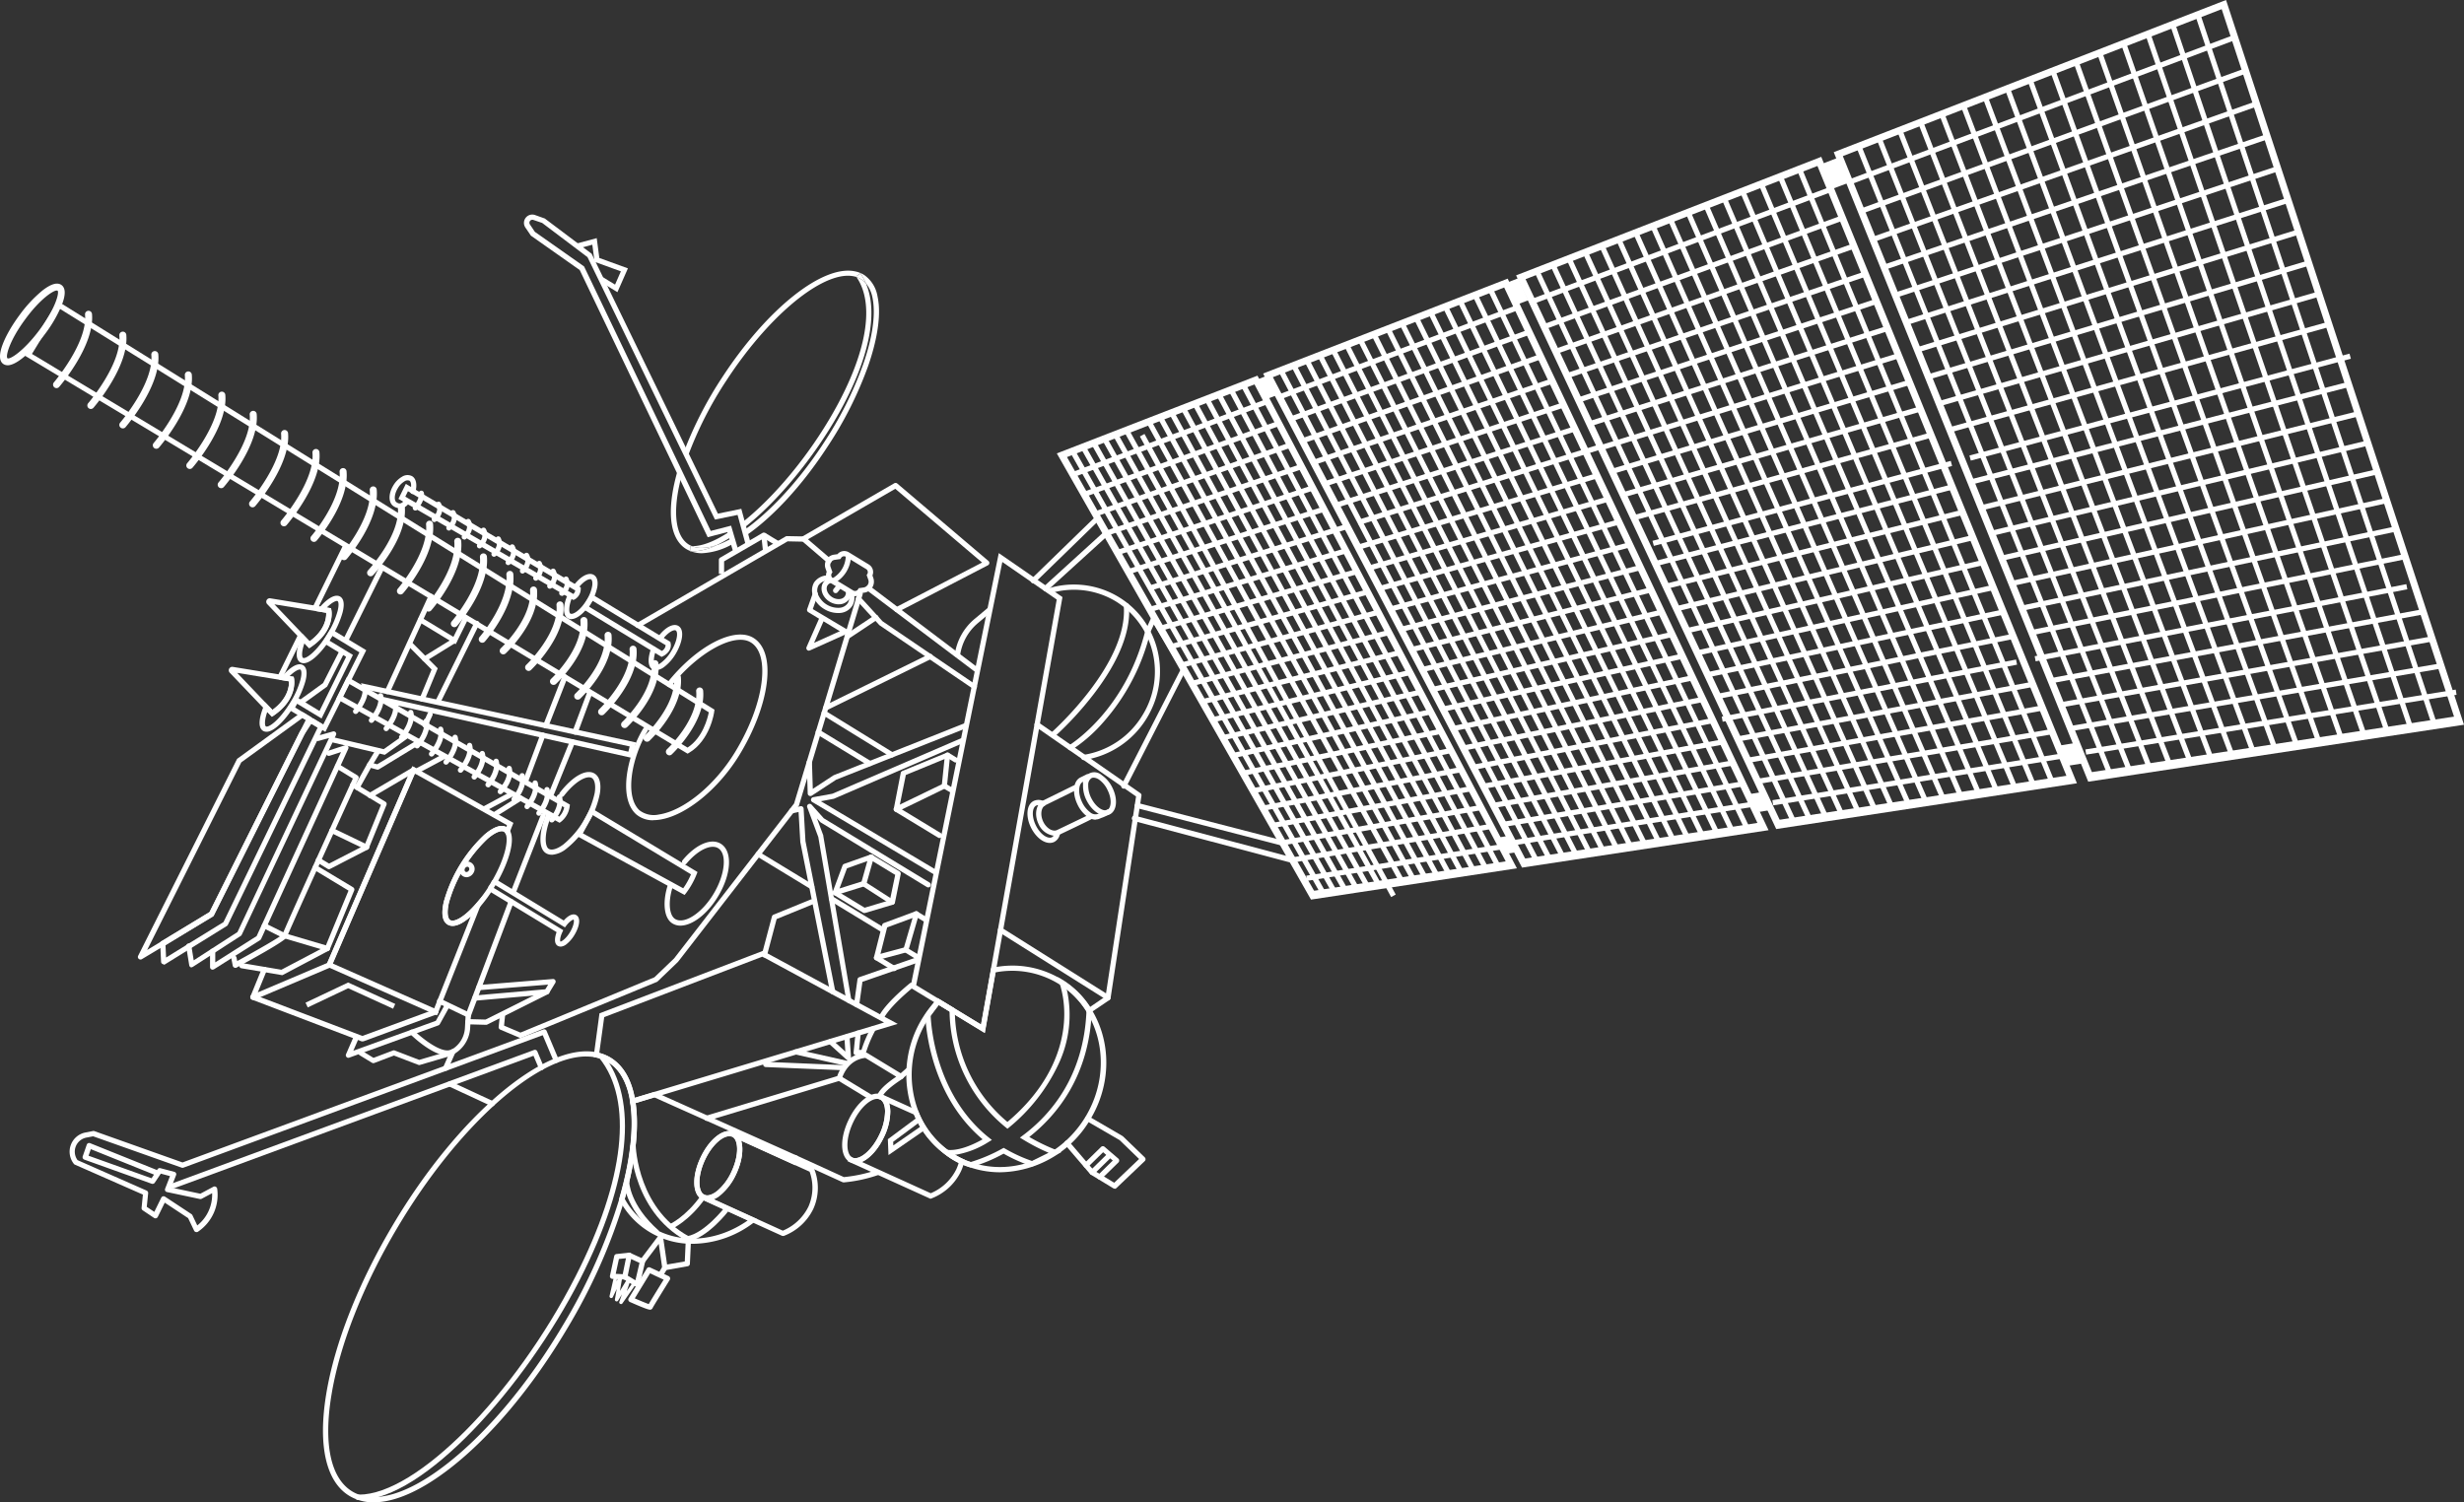 <svg xmlns="http://www.w3.org/2000/svg" xmlns:xlink="http://www.w3.org/1999/xlink" viewBox="0 0 706.8 430.96"><rect x="0" y="0" width="706.8" height="430.96" fill="#333333" stroke="none"/><defs><style>.cls-1{fill:none;}.cls-2{clip-path:url(#clip-path);}.cls-3{fill:#fff;}</style><clipPath id="clip-path" transform="translate(-73.29 -90.47)"><rect class="cls-1" width="841.89" height="595.28"/></clipPath></defs><title>Электро Л</title><g id="Слой_2" data-name="Слой 2"><g id="Слой_1-2" data-name="Слой 1"><g class="cls-2"><path class="cls-3" d="M89.5,201.81a1,1,0,0,1-.75-1.65c.09-.12,9.66-11.31,8.93-19.44a1,1,0,1,1,2-.18c.8,9-9,20.44-9.42,20.92a1,1,0,0,1-.76.35" transform="translate(-73.29 -90.47)"/><path class="cls-3" d="M99.34,207.79a1,1,0,0,1-.65-.25,1,1,0,0,1-.1-1.41c.09-.11,9.67-11.3,8.93-19.43a1,1,0,1,1,2-.18c.8,9-9,20.44-9.42,20.92a1,1,0,0,1-.76.35" transform="translate(-73.29 -90.47)"/><path class="cls-3" d="M108.52,213.36a1,1,0,0,1-.65-.24,1,1,0,0,1-.11-1.41c.1-.11,9.67-11.31,8.94-19.44a1,1,0,0,1,2-.18c.81,9-9,20.44-9.41,20.93a1,1,0,0,1-.76.34" transform="translate(-73.29 -90.47)"/><path class="cls-3" d="M118.13,219.2a1,1,0,0,1-.66-.24,1,1,0,0,1-.1-1.41c.1-.11,9.67-11.31,8.94-19.44a1,1,0,0,1,2-.18c.81,9-9,20.44-9.42,20.93a1,1,0,0,1-.75.34" transform="translate(-73.29 -90.47)"/><path class="cls-3" d="M127.74,225a1,1,0,0,1-.66-.24,1,1,0,0,1-.1-1.41c.1-.12,9.67-11.31,8.94-19.44a1,1,0,1,1,2-.18c.81,9-9,20.44-9.42,20.92a1,1,0,0,1-.75.35" transform="translate(-73.29 -90.47)"/><path class="cls-3" d="M136.74,230.51a1,1,0,0,1-.66-.24,1,1,0,0,1-.1-1.41c.1-.12,9.67-11.31,8.94-19.44a1,1,0,1,1,2-.18c.81,9-9,20.44-9.42,20.92a1,1,0,0,1-.75.35" transform="translate(-73.29 -90.47)"/><path class="cls-3" d="M145.74,236a1,1,0,0,1-.66-.25,1,1,0,0,1-.1-1.41c.1-.11,9.67-11.3,8.94-19.43a1,1,0,1,1,2-.18c.81,9-9,20.44-9.42,20.92a1,1,0,0,1-.75.35" transform="translate(-73.29 -90.47)"/><path class="cls-3" d="M154.74,241.45a1,1,0,0,1-.65-.25,1,1,0,0,1-.11-1.41c.1-.11,9.67-11.3,8.94-19.43a1,1,0,1,1,2-.18c.81,9-9,20.44-9.41,20.92a1,1,0,0,1-.76.35" transform="translate(-73.29 -90.47)"/><path class="cls-3" d="M163.35,245.92a1,1,0,0,1-.66-.25,1,1,0,0,1-.1-1.41c.09-.1,8.84-10.29,8.11-18.42a1,1,0,0,1,2-.18c.8,9-8.2,19.47-8.59,19.91a1,1,0,0,1-.75.35" transform="translate(-73.29 -90.47)"/><path class="cls-3" d="M172,251.16a1,1,0,0,1-.66-.24,1,1,0,0,1-.1-1.41c.09-.11,8.84-10.29,8.11-18.42a1,1,0,1,1,2-.18c.81,9-8.2,19.46-8.59,19.91a1,1,0,0,1-.75.34" transform="translate(-73.29 -90.47)"/><path class="cls-3" d="M179.59,255.78a1,1,0,0,1-.73-1.68c.09-.1,9.29-10,8.56-18.1a1,1,0,0,1,.9-1.08,1,1,0,0,1,1.09.91c.81,9-8.69,19.21-9.1,19.64a1,1,0,0,1-.72.31" transform="translate(-73.29 -90.47)"/><path class="cls-3" d="M188.16,261a1,1,0,0,1-.66-.24,1,1,0,0,1-.1-1.41c.09-.1,8.84-10.29,8.11-18.42a1,1,0,1,1,2-.18c.81,9-8.2,19.47-8.59,19.91a1,1,0,0,1-.75.34" transform="translate(-73.29 -90.47)"/><path class="cls-3" d="M196.25,265.91a1,1,0,0,1-.66-.25,1,1,0,0,1-.1-1.41c.09-.1,8.84-10.29,8.11-18.41a1,1,0,0,1,.9-1.09,1,1,0,0,1,1.09.91c.8,9-8.2,19.46-8.59,19.9a1,1,0,0,1-.75.35" transform="translate(-73.29 -90.47)"/><path class="cls-3" d="M203.61,270.38a1,1,0,0,1-.75-1.65c.09-.1,8.83-10.29,8.1-18.42a1,1,0,1,1,2-.18c.81,9-8.2,19.47-8.58,19.91a1,1,0,0,1-.76.34" transform="translate(-73.29 -90.47)"/><path class="cls-3" d="M211.63,274.85a1,1,0,0,1-.66-.25,1,1,0,0,1-.1-1.41c.09-.1,8.41-9.74,7.68-17.87a1,1,0,0,1,.9-1.08,1,1,0,0,1,1.09.9c.81,9-7.79,18.95-8.16,19.37a1,1,0,0,1-.75.34" transform="translate(-73.29 -90.47)"/><path class="cls-3" d="M217.66,278.18a1,1,0,0,1-.73-.31,1,1,0,0,1,0-1.42c.09-.08,9.12-8.58,8.4-16.64a1,1,0,1,1,2-.18c.81,9-8.62,17.91-9,18.29a1,1,0,0,1-.68.26" transform="translate(-73.29 -90.47)"/><path class="cls-3" d="M224.94,282.94a1,1,0,0,1-.72-.31,1,1,0,0,1,0-1.42c.1-.08,9.43-9.07,8.7-17.13a1,1,0,1,1,2-.18c.81,9-8.9,18.37-9.31,18.76a1,1,0,0,1-.69.28" transform="translate(-73.29 -90.47)"/><path class="cls-3" d="M232.07,286.94a1,1,0,0,1-.69-1.74c.1-.08,9.12-8.58,8.4-16.64a1,1,0,1,1,2-.18c.81,9-8.62,17.91-9,18.29a1,1,0,0,1-.68.27" transform="translate(-73.29 -90.47)"/><path class="cls-3" d="M239,291.17a1,1,0,0,1-.73-.32,1,1,0,0,1,.05-1.41c.09-.08,9.12-8.59,8.39-16.64a1,1,0,0,1,2-.18c.81,9-8.63,17.91-9,18.29a1,1,0,0,1-.68.26" transform="translate(-73.29 -90.47)"/><path class="cls-3" d="M245.87,295.66a1,1,0,0,1-.69-1.73c.09-.09,9.42-9.07,8.7-17.14a1,1,0,0,1,2-.18c.81,9-8.9,18.38-9.31,18.77a1,1,0,0,1-.69.28" transform="translate(-73.29 -90.47)"/><path class="cls-3" d="M252.45,299.32a1,1,0,0,1-.73-.32,1,1,0,0,1,.05-1.41c.09-.08,9.12-8.59,8.4-16.64a1,1,0,1,1,2-.18c.81,9-8.62,17.91-9,18.29a1,1,0,0,1-.68.26" transform="translate(-73.29 -90.47)"/><path class="cls-3" d="M258.89,303.24a1,1,0,0,1-.68-1.74c.09-.08,9.12-8.58,8.4-16.64a1,1,0,0,1,.9-1.09,1,1,0,0,1,1.09.91c.81,9-8.63,17.92-9,18.29a1,1,0,0,1-.68.27" transform="translate(-73.29 -90.47)"/><path class="cls-3" d="M265.33,307.15a1,1,0,0,1-.73-.32,1,1,0,0,1,0-1.42c.09-.08,9.12-8.58,8.39-16.64a1,1,0,1,1,2-.18c.81,9-8.63,17.92-9,18.29a1,1,0,0,1-.68.27" transform="translate(-73.29 -90.47)"/><path class="cls-3" d="M270.52,306.67l-.38-.23L80.4,192.49l9.47-15.59L278.24,294.05l-.07.48c0,.34-1.18,8.34-7.26,11.92ZM82.46,192,270.52,304.92c4.36-2.82,5.76-8.46,6.09-10.12L90.37,179Z" transform="translate(-73.29 -90.47)"/><path class="cls-3" d="M75.45,195.24a2.11,2.11,0,0,1-1.27-.4c-2.51-1.86.69-8.57,4.72-14a38.25,38.25,0,0,1,6.52-7c2.47-1.94,4.33-2.48,5.52-1.6s1.22,2.82.07,5.74a38,38,0,0,1-4.79,8.28c-3.45,4.65-8,9-10.77,9M89.56,173.8c-1,0-4.75,2.41-9,8.22-4.62,6.23-5.7,10.69-5.14,11.21s4.62-1.94,9.24-8.17,5.69-10.69,5.14-11.22a.36.36,0,0,0-.19,0m.19,0h0Z" transform="translate(-73.29 -90.47)"/><path class="cls-3" d="M128.31,368a.81.81,0,0,1-.31-.06.76.76,0,0,1-.43-.57L126.7,362a.75.75,0,1,1,1.48-.24l.68,4.19,12.55-8.11,26.27-55.66-3,.83a.75.75,0,0,1-.92-.52.76.76,0,0,1,.52-.93l4.53-1.27a.75.75,0,0,1,.88,1l-27.06,57.34a.74.74,0,0,1-.27.31l-13.7,8.85a.72.72,0,0,1-.4.12" transform="translate(-73.29 -90.47)"/><path class="cls-3" d="M134.29,368.64a.75.75,0,0,1-.75-.75v-4.54a.75.75,0,0,1,1.5,0v3.18L146.9,359l24.21-52.79-3.26,1.06a.75.75,0,0,1-.94-.48.76.76,0,0,1,.48-.95l4.89-1.59a.76.76,0,0,1,.79.22.75.75,0,0,1,.12.81l-25,54.55a.79.79,0,0,1-.28.32l-13.2,8.35a.71.71,0,0,1-.4.11" transform="translate(-73.29 -90.47)"/><path class="cls-3" d="M140.79,368.1a.88.88,0,0,1-.32-.07.79.79,0,0,1-.42-.54l-.39-2.05a.76.76,0,0,1,.6-.88.77.77,0,0,1,.88.6l.19,1c6-3.27,12.26-6.88,13-7.65,1.08-2.9,15.28-34,20.18-44.71l-4.79-2.91a.74.74,0,0,1-.25-1,.75.75,0,0,1,1-.25l5.36,3.26a.75.75,0,0,1,.29.95c-8,17.5-20.05,44-20.42,45.19,0,.35-.2,1.21-14.56,9a.73.73,0,0,1-.35.09m13.5-9.52a.5.5,0,0,0,0,.16.8.8,0,0,1,0-.16" transform="translate(-73.29 -90.47)"/><path class="cls-3" d="M154.13,370.17H154l-11.46-1.94a.75.75,0,1,1,.25-1.48l11.21,1.9L166.63,362l6.63-16.05-9.92-6a.76.76,0,0,1-.25-1,.74.74,0,0,1,1-.25L174.58,345a.76.76,0,0,1,.31.93l-7,16.89a.84.84,0,0,1-.34.38l-13.09,6.93a.73.73,0,0,1-.35.09" transform="translate(-73.29 -90.47)"/><path class="cls-3" d="M167.22,363.23a.83.83,0,0,1-.22,0l-12.24-3.61-.12,0-5.84-2.93a.74.74,0,0,1-.33-1,.76.76,0,0,1,1-.34l5.77,2.9,12.18,3.59a.75.75,0,0,1-.21,1.47" transform="translate(-73.29 -90.47)"/><path class="cls-3" d="M178.44,334.24a.72.72,0,0,1-.32-.08l-9.93-4.78a.75.75,0,0,1-.35-1,.76.76,0,0,1,1-.35l9.2,4.44,4.52-11.09-8.46-5.14a.76.76,0,0,1-.25-1,.74.74,0,0,1,1-.25l9,5.47a.75.75,0,0,1,.3.92l-5.06,12.42a.77.77,0,0,1-.43.42.76.76,0,0,1-.27.05" transform="translate(-73.29 -90.47)"/><path class="cls-3" d="M167.65,339.81a.79.79,0,0,1-.39-.11l-3-1.83a.75.75,0,1,1,.78-1.28l2.65,1.61,10.42-5.38a.75.75,0,1,1,.69,1.33L168,339.72a.73.73,0,0,1-.35.09" transform="translate(-73.29 -90.47)"/><path class="cls-3" d="M120.24,367.08a.72.72,0,0,1-.35-.08.78.78,0,0,1-.4-.63l-.24-5.24a.74.74,0,0,1,.36-.68l13.75-8.33,25.89-51.72,2.28-3.45a.75.75,0,0,1,.58-.34l.81,0a.73.73,0,0,1,.43.11l2.44,1.48a.75.75,0,0,1,.29,1l-27.43,56.58a.83.83,0,0,1-.28.31l-17.73,11a.71.71,0,0,1-.4.11m.53-5.58.16,3.53,16.47-10.17,27-55.77-1.66-1h-.2l-2,3.06L134.6,353a.76.76,0,0,1-.28.31Z" transform="translate(-73.29 -90.47)"/><path class="cls-3" d="M113.59,365.72a.74.74,0,0,1-.51-.2.73.73,0,0,1-.16-.88l28.3-56.32a.67.67,0,0,1,.23-.27l18.09-13.15a.76.76,0,0,1,.83,0l2,1.2a.73.73,0,0,1,.28,1l-28,56a.76.76,0,0,1-.28.31L114,365.61a.67.67,0,0,1-.38.11m28.88-56.56-27,53.82,17.93-10.86L161,297l-.94-.57Z" transform="translate(-73.29 -90.47)"/><path class="cls-3" d="M166.62,300.42l-10.73-6.52,2.21-3.63,6.84,4.15,7.64-15.53-6.83-4.16,2.38-3.92L178.35,277Zm-8.67-7,8.06,4.89,10.38-20.71-7.76-4.71-.82,1.36,6.72,4.09-9,18.23-7-4.22Z" transform="translate(-73.29 -90.47)"/><path class="cls-3" d="M149.7,300.38a1.85,1.85,0,0,1-.95-.25c-1.89-1.16-.69-4.95.2-7.12l.44-1.06,2.06,2.16c4.51-3.31,4.8-6.91,4.74-8.2l-2.84-.46.89-1c1.44-1.66,4.14-4.26,6-3.16.73.44,1.43,1.59.67,4.55a26.63,26.63,0,0,1-3.07,6.89c-2.47,4.07-5.83,7.66-8.1,7.66m.22-5.7c-.93,2.69-.69,4-.39,4.16.7.42,3.79-1.63,7-6.9a24.86,24.86,0,0,0,2.9-6.48c.47-1.84.26-2.74,0-2.9s-1.36.12-3.11,1.85l1.19.2.11.5c0,.24,1.14,5.86-5.83,10.61l-.53.35Z" transform="translate(-73.29 -90.47)"/><path class="cls-3" d="M151.26,296.07l-12.12-12.68a1,1,0,0,1,.86-1.63l17.5,2.85.11.5c0,.24,1.14,5.86-5.83,10.61Zm-9.94-12.58,10.13,10.62c4.51-3.31,4.8-6.9,4.74-8.19Z" transform="translate(-73.29 -90.47)"/><path class="cls-3" d="M160.4,280.71a1.85,1.85,0,0,1-1-.25c-1.89-1.15-.69-4.95.2-7.11l.44-1.07,2.06,2.16c4.53-3.32,4.81-6.9,4.74-8.19l-2.84-.47.89-1c1.44-1.66,4.14-4.26,6-3.16.73.44,1.43,1.59.67,4.55a26.63,26.63,0,0,1-3.07,6.89c-2.47,4.07-5.83,7.66-8.1,7.66m.22-5.7c-.93,2.69-.69,4-.39,4.16.7.43,3.79-1.63,7-6.9a24.86,24.86,0,0,0,2.9-6.48c.47-1.84.26-2.74,0-2.9s-1.36.13-3.11,1.86l1.19.19.11.5c.05.24,1.14,5.86-5.83,10.61l-.53.36Z" transform="translate(-73.29 -90.47)"/><path class="cls-3" d="M162,276.41l-12.11-12.69a1,1,0,0,1,.86-1.63l17.5,2.85.11.5c.05.24,1.14,5.86-5.83,10.61ZM152,263.83l10.13,10.61c4.53-3.32,4.81-6.9,4.74-8.19Z" transform="translate(-73.29 -90.47)"/><polygon class="cls-3" points="86.97 201.92 86.09 200.71 92.67 195.95 97.47 186.5 98.81 187.18 93.84 196.95 86.97 201.92"/><rect class="cls-3" x="149.87" y="277.99" width="13.36" height="1.5" transform="translate(-235.98 205.35) rotate(-63.74)"/><rect class="cls-3" x="158.3" y="255.03" width="19.72" height="1.5" transform="translate(-208.87 203.32) rotate(-63.81)"/><rect class="cls-3" x="166.16" y="262.77" width="23.14" height="1.5" transform="translate(-210.66 214.83) rotate(-63.55)"/><path class="cls-3" d="M254.64,307.9l-.72-.16-71.51-16a.75.75,0,1,1,.33-1.46l70.8,15.82.37-1.51-75.12-16.19c.08,3.23-2.8,6.48-2.93,6.63a.75.75,0,0,1-1.12-1s3.2-3.62,2.44-6.39l-.33-1.19,78.89,17Z" transform="translate(-73.29 -90.47)"/><path class="cls-3" d="M179.84,297.84a.73.73,0,0,1-.5-.19.75.75,0,0,1-.06-1.06s3.19-3.62,2.44-6.39a.75.75,0,0,1,1.44-.4c1,3.56-2.61,7.62-2.77,7.79a.71.71,0,0,1-.55.25" transform="translate(-73.29 -90.47)"/><path class="cls-3" d="M184.07,300.21a.73.73,0,0,1-.5-.19.75.75,0,0,1-.06-1.06s3.2-3.62,2.44-6.39a.75.75,0,0,1,1.45-.4c1,3.56-2.62,7.62-2.77,7.79a.75.75,0,0,1-.56.25" transform="translate(-73.29 -90.47)"/><path class="cls-3" d="M188.5,302.69a.73.73,0,0,1-.5-.19.75.75,0,0,1-.06-1.06s3.2-3.62,2.44-6.39a.75.75,0,0,1,1.45-.4c1,3.56-2.62,7.62-2.77,7.79a.75.75,0,0,1-.56.25" transform="translate(-73.29 -90.47)"/><path class="cls-3" d="M192.93,305.17a.75.75,0,0,1-.5-.19.76.76,0,0,1-.06-1.06s3.2-3.62,2.44-6.39a.75.75,0,0,1,1.45-.4c1,3.56-2.62,7.62-2.77,7.79a.73.73,0,0,1-.56.25" transform="translate(-73.29 -90.47)"/><path class="cls-3" d="M197.08,307.5a.8.8,0,0,1-.5-.19.76.76,0,0,1-.06-1.06s3.2-3.63,2.44-6.4a.75.75,0,0,1,.53-.92.76.76,0,0,1,.92.53c1,3.56-2.62,7.61-2.77,7.79a.77.77,0,0,1-.56.25" transform="translate(-73.29 -90.47)"/><path class="cls-3" d="M201.23,309.82a.75.75,0,0,1-.5-.19.76.76,0,0,1-.06-1.06s3.2-3.62,2.44-6.39a.75.75,0,0,1,1.45-.4c1,3.56-2.62,7.62-2.77,7.79a.73.73,0,0,1-.56.25" transform="translate(-73.29 -90.47)"/><path class="cls-3" d="M205.38,312.14a.75.75,0,0,1-.56-1.25s3.2-3.62,2.44-6.39a.75.75,0,0,1,1.45-.39c1,3.55-2.61,7.61-2.77,7.78a.73.73,0,0,1-.56.25" transform="translate(-73.29 -90.47)"/><path class="cls-3" d="M209.31,314.09a.78.78,0,0,1-.51-.2.75.75,0,0,1-.05-1.06s2.91-3.27,2.15-6a.75.75,0,0,1,1.45-.4c1,3.56-2.35,7.29-2.49,7.45a.76.76,0,0,1-.55.25" transform="translate(-73.29 -90.47)"/><path class="cls-3" d="M213.29,316.31a.73.73,0,0,1-.5-.19.75.75,0,0,1-.06-1.06s2.91-3.28,2.15-6a.75.75,0,0,1,1.45-.4c1,3.56-2.34,7.29-2.48,7.45a.77.77,0,0,1-.56.24" transform="translate(-73.29 -90.47)"/><path class="cls-3" d="M216.8,318.28a.71.71,0,0,1-.53-.22.75.75,0,0,1,0-1.06s3.1-3.15,2.35-5.9a.75.75,0,1,1,1.45-.39c1,3.59-2.58,7.2-2.73,7.35a.74.74,0,0,1-.53.22" transform="translate(-73.29 -90.47)"/><path class="cls-3" d="M220.75,320.49a.73.73,0,0,1-.5-.19.76.76,0,0,1-.06-1.06s2.91-3.28,2.15-6.05a.75.75,0,0,1,.53-.92.76.76,0,0,1,.92.53c1,3.56-2.34,7.29-2.48,7.44a.75.75,0,0,1-.56.25" transform="translate(-73.29 -90.47)"/><path class="cls-3" d="M224.48,322.58a.73.73,0,0,1-.5-.19.76.76,0,0,1-.06-1.06s2.91-3.28,2.15-6.05a.75.75,0,0,1,.53-.92.76.76,0,0,1,.92.53c1,3.56-2.34,7.29-2.48,7.44a.75.75,0,0,1-.56.25" transform="translate(-73.29 -90.47)"/><path class="cls-3" d="M227.88,324.48a.73.73,0,0,1-.5-.19.75.75,0,0,1-.06-1.06s2.91-3.28,2.15-6.05a.75.75,0,0,1,.53-.92.76.76,0,0,1,.92.53c1,3.56-2.34,7.29-2.49,7.44a.71.71,0,0,1-.55.25" transform="translate(-73.29 -90.47)"/><path class="cls-3" d="M231.55,326.4a.77.77,0,0,1-.51-.19.76.76,0,0,1,0-1.06s2.76-3.1,2-5.86a.76.76,0,0,1,.53-.92.74.74,0,0,1,.92.52c1,3.57-2.2,7.12-2.34,7.27a.75.75,0,0,1-.55.24" transform="translate(-73.29 -90.47)"/><path class="cls-3" d="M233.8,326.5l-64.08-35.58,3.13-6.34,63.92,36.7-.06.49a6.71,6.71,0,0,1-2.53,4.47Zm-62.1-36.2,62,34.42a5.29,5.29,0,0,0,1.43-2.65l-61.65-35.39Z" transform="translate(-73.29 -90.47)"/><path class="cls-3" d="M231.52,335.65a3,3,0,0,1-1.62-.43c-2.41-1.47-1.76-6.56-.13-10.67a.73.73,0,0,1,1-.42.75.75,0,0,1,.42,1c-1.8,4.55-1.65,8.13-.48,8.84.86.52,2.42.05,4.17-1.25a26.66,26.66,0,0,0,9-14.8c.35-2.15,0-3.75-.81-4.27-1.33-.8-4.58.71-8,5.1a.75.75,0,1,1-1.18-.92c3.69-4.75,7.59-6.89,9.94-5.47,1.45.88,2,2.94,1.52,5.81a25.49,25.49,0,0,1-3.46,8.68,25.21,25.21,0,0,1-6.11,7.07,7.51,7.51,0,0,1-4.23,1.76" transform="translate(-73.29 -90.47)"/><path class="cls-3" d="M183.67,307l-15.18-3.6a.75.75,0,0,1,.35-1.46l14.51,3.44,5.86-4.15a.75.75,0,0,1,1,.18.74.74,0,0,1-.18,1Z" transform="translate(-73.29 -90.47)"/><path class="cls-3" d="M184.41,289.61a.85.85,0,0,1-.31-.06.77.77,0,0,1-.37-1l12.51-27.27a.75.75,0,1,1,1.36.63l-12.5,27.27a.76.76,0,0,1-.69.43" transform="translate(-73.29 -90.47)"/><path class="cls-3" d="M194.4,291.77a.72.72,0,0,1-.29-.06.75.75,0,0,1-.41-1l3.39-8.18-6.43-6.47a.75.75,0,0,1,0-1.06.75.75,0,0,1,1.06,0l7.14,7.18-3.77,9.1a.76.76,0,0,1-.69.47" transform="translate(-73.29 -90.47)"/><path class="cls-3" d="M204,275.27l-10.49-6.37a.76.76,0,0,1-.25-1,.74.74,0,0,1,1-.25l9.09,5.52,2.82-5.68a.75.75,0,0,1,1.35.67Z" transform="translate(-73.29 -90.47)"/><path class="cls-3" d="M195.1,280.23a.76.76,0,0,1-.64-.35.77.77,0,0,1,.25-1l8.55-5.27a.75.75,0,0,1,1,.24.74.74,0,0,1-.25,1l-8.54,5.28a.73.73,0,0,1-.4.11" transform="translate(-73.29 -90.47)"/><path class="cls-3" d="M145.84,377.27a.73.73,0,0,1-.52-.21.74.74,0,0,1-.17-.82l3.25-7.95a.74.74,0,0,1,1-.41.75.75,0,0,1,.41,1l-2.57,6.27,19.94-8.46,23.17-53.56-10.5,6.15a.75.75,0,1,1-.76-1.29l12.48-7.31a.77.77,0,0,1,.88.08.76.76,0,0,1,.19.86l-24.2,56a.8.8,0,0,1-.4.39l-21.88,9.28a.8.8,0,0,1-.3.06" transform="translate(-73.29 -90.47)"/><path class="cls-3" d="M177.2,389.22a.58.58,0,0,1-.26-.05l-31.36-11.94a.75.75,0,0,1-.44-1,.76.76,0,0,1,1-.44l31.1,11.85L198,380a.76.76,0,0,1,1,.45.75.75,0,0,1-.45,1l-21,7.74a.75.75,0,0,1-.26,0" transform="translate(-73.29 -90.47)"/><path class="cls-3" d="M198.66,381.74l-31.92-14.12,24.83-57.38,29,16.28-1.6,4-.8-1.14a1.12,1.12,0,0,0-.32-.33c-.84-.51-2.6.23-4.61,1.93a40.31,40.31,0,0,0-11.19,18.42c-.59,2.57-.44,4.47.4,5h0c1,.63,3.76-.57,7.33-4.68l2.89-3.32Zm-29.95-14.89,29.13,12.88,10.45-26.32c-2.71,2.4-5,3.24-6.6,2.29s-1.87-3.19-1.08-6.6a41.7,41.7,0,0,1,11.68-19.23c2.58-2.19,4.72-2.94,6.21-2.16l.21-.53-26.42-14.82Z" transform="translate(-73.29 -90.47)"/><path class="cls-3" d="M234.05,362a1.56,1.56,0,0,1-.79-.21c-.93-.57-1-2-.31-3.93l-18.8-11.42a42.22,42.22,0,0,1-3.22,4.25c-3.83,4.4-7.19,6.22-9.24,5-1.49-.91-1.87-3.19-1.08-6.6a41.7,41.7,0,0,1,11.68-19.23c2.66-2.27,4.86-3,6.36-2.07a2.59,2.59,0,0,1,.77.75c1.87,2.68-.23,9.12-3.22,14.55L235,354.53c1.33-1.52,2.69-2.11,3.62-1.54,1.46.89.73,3.58-.56,5.7a9.65,9.65,0,0,1-2.24,2.61,3,3,0,0,1-1.77.73m-20.36-17.6,21.17,12.87-.28.61c-.74,1.6-.65,2.5-.53,2.64s1.51-.64,2.72-2.64,1.25-3.43,1.06-3.64c-.15,0-1,.3-2.07,1.7l-.41.53-21.18-12.87.37-.63c3.84-6.72,4.75-12,3.65-13.59a1.12,1.12,0,0,0-.32-.33c-.84-.51-2.6.23-4.61,1.93a40.31,40.31,0,0,0-11.19,18.42c-.59,2.57-.44,4.48.4,5,1,.63,3.76-.57,7.33-4.68a41.26,41.26,0,0,0,3.49-4.68Z" transform="translate(-73.29 -90.47)"/><rect class="cls-3" x="213.34" y="343.66" width="2.44" height="1.5" transform="translate(-264.49 258.45) rotate(-58.72)"/><path class="cls-3" d="M207.09,342.11a2,2,0,0,1-1-.29,2.08,2.08,0,0,1-1-1.4,2.41,2.41,0,0,1,.33-1.67,2.13,2.13,0,1,1,3.63,2.21,2.38,2.38,0,0,1-1.33,1.05,2.43,2.43,0,0,1-.64.1m.3-3a.83.83,0,0,0-.68.43.86.86,0,0,0-.13.62.56.56,0,0,0,.25.38.6.6,0,0,0,.46.05,1,1,0,0,0,.49-.4.75.75,0,0,0-.12-1,.5.5,0,0,0-.27-.07" transform="translate(-73.29 -90.47)"/><polygon class="cls-3" points="112.76 289.36 99.87 283.49 88.28 288.99 87.64 287.63 99.86 281.84 113.38 287.99 112.76 289.36"/><path class="cls-3" d="M197.88,240.23a.75.75,0,0,1-.48-1.33c.08-.07,2-1.67,1-3.47a.75.75,0,0,1,1.31-.72c1.28,2.32-.34,4.52-1.37,5.35a.72.72,0,0,1-.47.17" transform="translate(-73.29 -90.47)"/><path class="cls-3" d="M192.44,236.92a.77.77,0,0,1-.5-.18.75.75,0,0,1-.06-1.06c.51-.58,1.77-2.34,1.53-3.57a.74.74,0,0,1,.58-.88.77.77,0,0,1,.89.58c.44,2.18-1.64,4.6-1.88,4.86a.73.73,0,0,1-.56.25" transform="translate(-73.29 -90.47)"/><path class="cls-3" d="M202.07,242.67a.75.75,0,0,1-.48-1.33c.08-.07,2-1.67,1-3.47a.74.74,0,0,1,.29-1,.75.75,0,0,1,1,.29c1.28,2.32-.34,4.52-1.37,5.35a.72.72,0,0,1-.47.17" transform="translate(-73.29 -90.47)"/><path class="cls-3" d="M206.46,245.23a.77.77,0,0,1-.59-.28.75.75,0,0,1,.11-1c.08-.07,2-1.67,1-3.47a.75.75,0,1,1,1.31-.72c1.28,2.32-.34,4.51-1.37,5.35a.78.78,0,0,1-.47.17" transform="translate(-73.29 -90.47)"/><path class="cls-3" d="M210.84,247.79a.77.77,0,0,1-.58-.28.76.76,0,0,1,.11-1.06c.08-.06,2-1.67,1-3.46a.75.75,0,1,1,1.31-.72c1.27,2.32-.34,4.51-1.37,5.35a.78.78,0,0,1-.48.17" transform="translate(-73.29 -90.47)"/><path class="cls-3" d="M215,250.18a.74.74,0,0,1-.58-.28.75.75,0,0,1,.11-1.05c.08-.07,2-1.67,1-3.47a.75.75,0,0,1,1.31-.72c1.27,2.32-.34,4.52-1.37,5.35a.72.72,0,0,1-.48.17" transform="translate(-73.29 -90.47)"/><path class="cls-3" d="M219.06,252.58a.77.77,0,0,1-.58-.28.76.76,0,0,1,.11-1.06c.08-.06,2-1.67,1-3.46a.75.75,0,1,1,1.31-.72c1.27,2.32-.34,4.51-1.37,5.35a.78.78,0,0,1-.48.17" transform="translate(-73.29 -90.47)"/><path class="cls-3" d="M223.17,255a.77.77,0,0,1-.58-.28.75.75,0,0,1,.11-1.05c.08-.07,2-1.67,1-3.47a.75.75,0,1,1,1.31-.72c1.28,2.32-.34,4.52-1.37,5.35a.78.78,0,0,1-.48.17" transform="translate(-73.29 -90.47)"/><path class="cls-3" d="M227,257.06a.77.77,0,0,1-.59-.28.75.75,0,0,1,.12-1.06c.07-.06,1.78-1.49.8-3.28a.74.74,0,0,1,.29-1,.75.75,0,0,1,1,.29,4.12,4.12,0,0,1-1.17,5.17.78.78,0,0,1-.47.17" transform="translate(-73.29 -90.47)"/><path class="cls-3" d="M231,259.35a.71.71,0,0,1-.58-.28.75.75,0,0,1,.11-1.05c.07-.06,1.78-1.49.8-3.28a.75.75,0,1,1,1.31-.72,4.12,4.12,0,0,1-1.17,5.17.76.76,0,0,1-.47.16" transform="translate(-73.29 -90.47)"/><path class="cls-3" d="M234.43,261.38a.76.76,0,0,1-.62-.33.75.75,0,0,1,.2-1c.2-.14,1.92-1.4,1-3.12a.74.74,0,0,1,.3-1,.75.75,0,0,1,1,.29,3.89,3.89,0,0,1-1.45,5.08.7.7,0,0,1-.42.13" transform="translate(-73.29 -90.47)"/><path class="cls-3" d="M237.74,262.58l-50.16-29,2.12-4.3L239.88,259v.44a3.48,3.48,0,0,1-1.77,3Zm-48.19-29.64,48.21,27.92a1.94,1.94,0,0,0,.55-1l-48-28.48Z" transform="translate(-73.29 -90.47)"/><path class="cls-3" d="M263.07,278.91,240.21,265l2.58-4.25,22.79,13.85.07.31c.47,2-1.24,3.37-2.22,3.82Zm-20.8-14.4,20.87,12.68a2.07,2.07,0,0,0,1.09-1.64l-20.94-12.73Z" transform="translate(-73.29 -90.47)"/><path class="cls-3" d="M237.18,268.09a2,2,0,0,1-1.06-.29c-1.46-.89-1.21-3.64-.3-6a.75.75,0,0,1,1.4.54c-.83,2.14-.75,3.89-.32,4.14.69.42,2.84-.88,4.66-3.88a11.33,11.33,0,0,0,1.6-4.05c.14-.94,0-1.67-.3-1.87-.48-.29-2,.3-3.7,2.49a.76.76,0,0,1-1.19-.93c2-2.59,4.25-3.7,5.67-2.84.89.54,1.25,1.74,1,3.37a13.16,13.16,0,0,1-1.81,4.61c-1.51,2.49-3.82,4.68-5.66,4.68" transform="translate(-73.29 -90.47)"/><path class="cls-3" d="M261.45,282.74a1.94,1.94,0,0,1-1.06-.29c-1.46-.89-1.21-3.63-.3-6a.75.75,0,1,1,1.4.54c-.83,2.14-.75,3.88-.32,4.14s1,0,1.8-.59a11.37,11.37,0,0,0,2.86-3.29c1.82-3,2-5.51,1.3-5.92-.48-.29-2,.3-3.71,2.48a.74.74,0,0,1-1.05.13.76.76,0,0,1-.13-1.05c2-2.59,4.25-3.7,5.67-2.85,1.92,1.18,1,5-.8,8a13,13,0,0,1-3.26,3.72,4.21,4.21,0,0,1-2.4.95" transform="translate(-73.29 -90.47)"/><path class="cls-3" d="M187.93,236.26a3.24,3.24,0,0,1-1.68-.53c-1.56-.94-1.62-3.59-.14-6a7,7,0,0,1,2.49-2.5,2.88,2.88,0,0,1,2.93-.15c1.34.82,1.4,2.95.88,4.59a.75.75,0,0,1-.94.49.76.76,0,0,1-.49-.94c.43-1.36.23-2.57-.23-2.85a1.49,1.49,0,0,0-1.43.18,5.49,5.49,0,0,0-1.93,2c-1.06,1.75-1.07,3.54-.36,4s1.26.62,2.26-.54a.75.75,0,0,1,1.14,1,3.33,3.33,0,0,1-2.5,1.38" transform="translate(-73.29 -90.47)"/><path class="cls-3" d="M224.21,314.91a.86.86,0,0,1-.27-.05.77.77,0,0,1-.44-1l4.79-12.75a.75.75,0,0,1,1.41.53l-4.79,12.75a.75.75,0,0,1-.7.49" transform="translate(-73.29 -90.47)"/><path class="cls-3" d="M229.83,299.4a.86.86,0,0,1-.27,0,.75.75,0,0,1-.43-1l5.47-14a.75.75,0,0,1,1-.43.76.76,0,0,1,.43,1l-5.47,14a.75.75,0,0,1-.7.48" transform="translate(-73.29 -90.47)"/><path class="cls-3" d="M260.79,325.77A7.4,7.4,0,0,1,255.7,324c-5.32-5-2.18-17.5,2.12-24.58a.75.75,0,0,1,1-.25.74.74,0,0,1,.25,1c-4.56,7.5-6.66,18.67-2.39,22.7a6.74,6.74,0,0,0,5.61,1.25c7.1-1.06,16.09-8.43,21.86-17.92,4.1-6.75,6.79-13.8,7.57-19.83.76-5.83-.35-10-3.11-11.64-4.68-2.85-15.12,2.91-22.79,12.57a.74.74,0,0,1-1.05.12.75.75,0,0,1-.13-1.05c8.4-10.57,19.27-16.25,24.75-12.93,3.3,2,4.66,6.67,3.82,13.12-.81,6.24-3.57,13.49-7.78,20.42-6,9.85-15.41,17.5-22.92,18.62a11.89,11.89,0,0,1-1.75.14" transform="translate(-73.29 -90.47)"/><path class="cls-3" d="M208.09,382.66l-9-4.31a.75.75,0,1,1,.65-1.35l7.47,3.6,12-31.75a.75.75,0,0,1,1.41.53Z" transform="translate(-73.29 -90.47)"/><path class="cls-3" d="M220.64,346.93a.87.87,0,0,1-.28-.05.75.75,0,0,1-.42-1l8.48-21.69a.75.75,0,1,1,1.4.54l-8.49,21.69a.74.74,0,0,1-.69.48" transform="translate(-73.29 -90.47)"/><path class="cls-3" d="M231.4,319a.71.71,0,0,1-.28-.06.74.74,0,0,1-.41-1L236.78,303a.75.75,0,0,1,1-.41.74.74,0,0,1,.41,1l-6.07,14.94a.76.76,0,0,1-.7.47" transform="translate(-73.29 -90.47)"/><path class="cls-3" d="M238.25,301.22a.85.85,0,0,1-.26-.05.76.76,0,0,1-.44-1l4.15-11.06a.75.75,0,1,1,1.4.53L239,300.73a.77.77,0,0,1-.71.49" transform="translate(-73.29 -90.47)"/><path class="cls-3" d="M173.23,393.92a.71.71,0,0,1-.54-.24.73.73,0,0,1-.14-.81l2.1-4.83a.74.74,0,0,1,1-.39.75.75,0,0,1,.39,1l-1.4,3.23,23.67-8.58,2.61-4.71a.76.76,0,0,1,1-.29.74.74,0,0,1,.29,1l-2.75,4.95a.8.8,0,0,1-.4.35l-25.57,9.26a.75.75,0,0,1-.26.05" transform="translate(-73.29 -90.47)"/><path class="cls-3" d="M193.57,396a.66.66,0,0,1-.27-.06l-7-2.68-5.64,2.14a.77.77,0,0,1-.66-.06l-3.55-2.16a.75.75,0,0,1-.26-1,.76.76,0,0,1,1-.25l3.24,2,5.57-2.11a.7.7,0,0,1,.53,0l7,2.69,7.64-2.24a7.67,7.67,0,0,0,5.49-7l.2-3.62a.75.75,0,0,1,.79-.71.76.76,0,0,1,.71.79l-.2,3.62a9.18,9.18,0,0,1-6.57,8.31l-7.88,2.31a.52.52,0,0,1-.21,0" transform="translate(-73.29 -90.47)"/><path class="cls-3" d="M209.51,377.53a.74.74,0,0,1-.75-.68.75.75,0,0,1,.68-.82l20.28-1.77.81-1.34-19.83,1.6a.76.76,0,0,1-.81-.68.75.75,0,0,1,.69-.81l21.29-1.72a.74.74,0,0,1,.7.35.75.75,0,0,1,0,.78l-1.78,2.92a.73.73,0,0,1-.57.36l-20.66,1.81h-.06" transform="translate(-73.29 -90.47)"/><path class="cls-3" d="M212.73,384.45h0l-5.16-.14a.75.75,0,1,1,0-1.5l5,.13,17.27-8.64a.75.75,0,0,1,1,.34.74.74,0,0,1-.33,1l-17.44,8.73a.76.76,0,0,1-.33.08" transform="translate(-73.29 -90.47)"/><path class="cls-3" d="M212.35,323.16a.74.74,0,0,1-.66-.39.75.75,0,0,1,.3-1l7.45-4a.76.76,0,0,1,1,.3.75.75,0,0,1-.3,1l-7.46,4a.73.73,0,0,1-.35.09" transform="translate(-73.29 -90.47)"/><path class="cls-3" d="M215.18,324.89a.75.75,0,0,1-.4-1.39l7.46-4.69a.74.74,0,0,1,1,.23.76.76,0,0,1-.23,1l-7.46,4.69a.72.72,0,0,1-.4.12" transform="translate(-73.29 -90.47)"/><path class="cls-3" d="M192.67,312.49a.75.75,0,0,1-.36-1.41l7.77-4.16a.75.75,0,0,1,.71,1.33L193,312.41a.72.72,0,0,1-.35.08" transform="translate(-73.29 -90.47)"/><path class="cls-3" d="M175.71,317.08a.71.71,0,0,1-.37-.1.74.74,0,0,1-.29-1l3.6-6.46a.73.73,0,0,1,.85-.35l2,.54,11.87-7.19a.74.74,0,0,1,1,.25.75.75,0,0,1-.26,1L182,311.15a.72.72,0,0,1-.59.08l-1.72-.47-3.31,5.94a.74.74,0,0,1-.65.38" transform="translate(-73.29 -90.47)"/><path class="cls-3" d="M179.3,310.63a.79.79,0,0,1-.39-.11.76.76,0,0,1-.25-1l2.49-4.1a.75.75,0,1,1,1.29.77l-2.5,4.11a.75.75,0,0,1-.64.36" transform="translate(-73.29 -90.47)"/><path class="cls-3" d="M199,292.33a.8.8,0,0,1-.33-.08.75.75,0,0,1-.34-1L209.37,269a.75.75,0,1,1,1.34.67l-11.05,22.28a.75.75,0,0,1-.68.42" transform="translate(-73.29 -90.47)"/><path class="cls-3" d="M195.23,299.26a.74.74,0,0,1-.32-.07.75.75,0,0,1-.36-1L196,295a.76.76,0,0,1,1.37.64l-1.47,3.16a.76.76,0,0,1-.68.43" transform="translate(-73.29 -90.47)"/><path class="cls-3" d="M256.25,270.6a.73.73,0,0,1-.64-.37.75.75,0,0,1,.27-1l42.77-24.87a.73.73,0,0,1,.39-.1l4.8.09a.8.8,0,0,1,.47.18l7.26,6.23a.75.75,0,0,1,.09,1.06.76.76,0,0,1-1.06.08l-7.06-6.05-4.32-.09L256.63,270.5a.75.75,0,0,1-.38.1" transform="translate(-73.29 -90.47)"/><path class="cls-3" d="M222.57,388.22a.59.59,0,0,1-.29-.07l-5.5-2.33a.76.76,0,0,1-.45-.77l.37-3.52a.76.76,0,0,1,.83-.67.74.74,0,0,1,.66.82l-.31,3,4.7,2L261,370.82l5.64-5.4,34.44-44.48,18.23-60.4a.75.75,0,0,1,1.44.43l-18.27,60.54a.8.8,0,0,1-.13.24l-34.56,44.63-.08.08L261.93,372a.51.51,0,0,1-.23.15l-38.84,16a.72.72,0,0,1-.29.06" transform="translate(-73.29 -90.47)"/><path class="cls-3" d="M269.66,347.2l-31.2-17.07,4.25-7.94,30.66,18.43-.23.59a22.83,22.83,0,0,1-3.09,5.51Zm-29.17-17.67,28.78,15.75a21.47,21.47,0,0,0,2.23-4l-28.21-17Z" transform="translate(-73.29 -90.47)"/><path class="cls-3" d="M268.5,356a4.37,4.37,0,0,1-2.31-.62c-2.8-1.69-2.74-7-1.24-11.3a.75.75,0,1,1,1.42.49c-1.48,4.25-1.21,8.43.6,9.53,2.63,1.6,7.69-1.7,11-7.21s3.95-11.51,1.31-13.11c-2.09-1.27-5.91.61-9.09,4.46a.75.75,0,0,1-1.15-.95c3.77-4.58,8.21-6.5,11-4.79,3.45,2.09,3.09,8.76-.81,15.17-3.11,5.14-7.42,8.33-10.78,8.33" transform="translate(-73.29 -90.47)"/><path class="cls-3" d="M254.19,407.33l-.14-.84a27,27,0,0,0-.67-3.07c-1.14-3.91-3.09-6.72-5.8-8.33a11.26,11.26,0,0,0-3.34-1.27l-.68-.14,1.69-12.52,46.87-17.92,38.68,20.94Zm-9-14.81a12.24,12.24,0,0,1,3.12,1.28c3.05,1.82,5.23,4.91,6.47,9.21.21.73.4,1.52.56,2.39l71.54-21.61L292,364.89l-45.39,17.35Z" transform="translate(-73.29 -90.47)"/><path class="cls-3" d="M180.5,521.43a13.21,13.21,0,0,1-6.89-1.79c-6.79-4-9.18-14.41-6.75-29.23,2.4-14.59,9.19-31.82,19.12-48.53,18.62-31.37,43.81-52.66,58.58-49.52a12.54,12.54,0,0,1,3.79,1.44c3.05,1.82,5.23,4.91,6.47,9.21a27.35,27.35,0,0,1,.71,3.24c1.21,7.38.13,17.19-3.1,28.37A162.91,162.91,0,0,1,236,471.57c-9.93,16.72-21.82,30.92-33.48,40-8.34,6.5-15.9,9.85-22,9.85m60.91-127.89c-14.44,0-37,20.23-54.14,49.1-9.84,16.56-16.56,33.61-18.92,48-2.34,14.17-.19,24,6,27.7s15.89.87,27.21-8c11.52-9,23.27-23,33.11-39.59A161.63,161.63,0,0,0,251,434.2c3.17-11,4.23-20.55,3.06-27.71a27,27,0,0,0-.67-3.07c-1.13-3.91-3.08-6.72-5.8-8.33a11.31,11.31,0,0,0-3.33-1.27,13.89,13.89,0,0,0-2.84-.28" transform="translate(-73.29 -90.47)"/><path class="cls-3" d="M297.82,445a.64.64,0,0,1-.31-.07l-22.87-10.38a.75.75,0,0,1-.38-1,.86.86,0,0,1,.45-.43.8.8,0,0,1,.61,0l.11.07c.86.4,2.18,0,3.56-1.09a15.73,15.73,0,0,0,4.1-5.51c2.32-4.92,2-9.28.19-10.12a1.61,1.61,0,0,0-.29-.09.74.74,0,0,1-.47-.41.71.71,0,0,1,0-.62A.82.82,0,0,1,283,415a.76.76,0,0,1,.59,0l22.87,10.38a.7.7,0,0,1,.37.37,14.63,14.63,0,0,1-.22,11.46,15.53,15.53,0,0,1-8.51,7.81.66.66,0,0,1-.23,0M278.06,434.5l19.78,9a14.28,14.28,0,0,0,7.36-6.92,13.39,13.39,0,0,0,.32-10l-19.63-8.91c.74,2.38.28,6-1.44,9.62a17.16,17.16,0,0,1-4.52,6,8.3,8.3,0,0,1-1.87,1.15" transform="translate(-73.29 -90.47)"/><path class="cls-3" d="M276.19,434.92a3.32,3.32,0,0,1-1.43-.31l-.16-.09c-2.75-1.48-2.91-6.65-.37-12,2.42-5.13,6.27-8.28,9.16-7.48a3.35,3.35,0,0,1,.53.19c2.86,1.35,3.09,6.67.53,12.11a17.16,17.16,0,0,1-4.52,6,6.22,6.22,0,0,1-3.74,1.57m6.3-18.53c-1.88,0-4.85,2.39-6.91,6.74-2.3,4.87-2,9.14-.26,10.07l.11.07c.87.4,2.17,0,3.56-1.09a15.73,15.73,0,0,0,4.1-5.51c2.32-4.92,2-9.28.19-10.12h0a1.31,1.31,0,0,0-.28-.09,1.59,1.59,0,0,0-.5-.07" transform="translate(-73.29 -90.47)"/><path class="cls-3" d="M272,447.27a23.44,23.44,0,0,1-21-12.51l-.15-.27.09-.29c3.17-11,4.23-20.55,3.06-27.71l-.11-.65,7.17-2.17,41.13,18.45-.18.62c-.08.28-.17.57-.26.85l-.37,1.15-18.17-8.25-.26,0c-1.82-.5-5.17,1.91-7.42,6.67s-2,9.14-.26,10.07l.62.33h0l14.8,6.72-1,.76A29.35,29.35,0,0,1,272,447.27m-19.53-12.95a22,22,0,0,0,7.88,8.26c8.08,4.91,18.71,4.09,27.41-2L274,434.28l.07-.16c-2.18-1.87-2.15-6.66.2-11.63,2.16-4.59,5.48-7.59,8.22-7.6L261,405.27l-5.38,1.63c1,7.23,0,16.69-3.12,27.42" transform="translate(-73.29 -90.47)"/><path class="cls-3" d="M271.71,447.21c-17-8.06-17.57-28-17.57-28.2l1.5,0c0,.19.53,19.21,16.71,26.87Z" transform="translate(-73.29 -90.47)"/><path class="cls-3" d="M261.33,444.68c-9-7.93-9.06-15-9.06-15.26h1.5c0,.06.1,6.69,8.55,14.12Z" transform="translate(-73.29 -90.47)"/><path class="cls-3" d="M265.93,443.05l-.61-1.38c.05,0,4.7-2.13,9-8.24l1.23.87c-4.59,6.47-9.45,8.66-9.65,8.75" transform="translate(-73.29 -90.47)"/><path class="cls-3" d="M270.68,446.56l-.25-1.48c5-.86,10.77-8.29,10.83-8.37l1.19.91c-.25.33-6.15,8-11.77,8.94" transform="translate(-73.29 -90.47)"/><path class="cls-3" d="M176.28,520.71c-.26,0-.51,0-.77,0l.08-1.49h.68c16.4,0,44.6-28.31,62.08-62.54C252.49,429,255,406.15,245.21,394l1.17-.94c10.16,12.69,7.72,36.14-6.69,64.35-15.79,30.9-44.81,63.35-63.41,63.35" transform="translate(-73.29 -90.47)"/><path class="cls-3" d="M281,255.08h-1.5l0-4a.78.78,0,0,1,.37-.64l12.16-7.1a.72.72,0,0,1,.71,0,.73.73,0,0,1,.41.58l.51,4.58-1.5.16-.37-3.42L281,251.5Z" transform="translate(-73.29 -90.47)"/><rect class="cls-3" x="293.69" y="242.81" width="1.5" height="4.79" transform="translate(-141.29 279.08) rotate(-58.72)"/><path class="cls-3" d="M283.53,248.49l-1.61-5.38-5.63,1.46-36.71-76.64-14-9.86L224,155.75a2.39,2.39,0,0,1,2.76-3.6l2.81,1L243,163.25l36.22,74.56,6.71-1.38,2.72,9.95-1.45.39-2.34-8.59-6.48,1.33-36.57-75.28-13-9.81-2.5-.85a.86.86,0,0,0-1,.3.87.87,0,0,0,0,1l1.4,2.1,14.11,9.92.09.17,36.26,75.71,5.83-1.51,2,6.76Z" transform="translate(-73.29 -90.47)"/><polygon class="cls-3" points="177.11 83.81 172.04 80.72 172.82 79.44 176.43 81.64 178.1 77.84 170.55 75.1 169.91 70.2 165.75 71.31 165.36 69.86 171.17 68.31 171.92 74 180.12 76.98 177.11 83.81"/><path class="cls-3" d="M318.54,261.52a2.45,2.45,0,0,1-1.31-.37l-5.78-3.51a2.51,2.51,0,0,1-1.14-1.56,2.48,2.48,0,0,1,.12-1.57l-.33-.93a3,3,0,0,1,2.42-4l1-.14a2.54,2.54,0,0,1,3.25-.54l5.78,3.52a2.53,2.53,0,0,1,1,3.13l.25.71a3.2,3.2,0,0,1-2.56,4.22l-.75.1a2.5,2.5,0,0,1-1.94.91m-3.11-11.45a1,1,0,0,0-.88.49l-.18.3-1.64.24a1.46,1.46,0,0,0-1.07.71,1.48,1.48,0,0,0-.14,1.28l.55,1.56-.19.3a1,1,0,0,0,.35,1.41l5.78,3.51a1,1,0,0,0,1.41-.34l.18-.3L321,259a1.68,1.68,0,0,0,1.36-2.23l-.47-1.35.19-.3a1,1,0,0,0,.11-.78,1,1,0,0,0-.46-.63L316,250.22a1,1,0,0,0-.53-.15" transform="translate(-73.29 -90.47)"/><path class="cls-3" d="M312.44,257.87l-.6-1.38a7.5,7.5,0,0,0,4.06-6.73h1.5a9.06,9.06,0,0,1-5,8.11" transform="translate(-73.29 -90.47)"/><path class="cls-3" d="M313.59,266.32a7.56,7.56,0,0,1-3.9-1.15,7.42,7.42,0,0,1-3.08-3.51,4.53,4.53,0,0,1,.21-4.12,4.77,4.77,0,0,1,3.54-2,.74.74,0,0,1,.84.64.75.75,0,0,1-.65.84,3.29,3.29,0,0,0-2.45,1.33,3.09,3.09,0,0,0-.1,2.78,6.28,6.28,0,0,0,6.07,3.69,3.06,3.06,0,0,0,2.43-1.37,3,3,0,0,0,.24-2.34.75.75,0,1,1,1.45-.39,4.41,4.41,0,0,1-.41,3.51,4.52,4.52,0,0,1-3.56,2.08,4.35,4.35,0,0,1-.63,0" transform="translate(-73.29 -90.47)"/><path class="cls-3" d="M313.87,263.83a5.07,5.07,0,0,1-2.59-.75c-2.09-1.27-2.93-3.72-1.88-5.46a3.27,3.27,0,0,1,1.78-1.36.75.75,0,0,1,.49,1.42,1.79,1.79,0,0,0-1,.71c-.63,1,0,2.56,1.37,3.4s3,.69,3.64-.35a1.74,1.74,0,0,0,.25-1,.75.75,0,1,1,1.49-.06,3.28,3.28,0,0,1-.45,1.83,3.56,3.56,0,0,1-3.12,1.61" transform="translate(-73.29 -90.47)"/><path class="cls-3" d="M313,260.62a.74.74,0,0,1-.47-.16.76.76,0,0,1-.12-1.06l.91-1.13a.75.75,0,1,1,1.17.93l-.91,1.14a.75.75,0,0,1-.58.28" transform="translate(-73.29 -90.47)"/><path class="cls-3" d="M305.34,277.13a.74.74,0,0,1-.53-.22.75.75,0,0,1-.16-.83l3.58-8.13-3.09-1.88a.75.75,0,0,1-.31-.89l1.61-4.53a.74.74,0,0,1,.95-.46.75.75,0,0,1,.46,1l-1.41,4L316.2,271a.75.75,0,0,1-.08,1.33l-10.47,4.71a.85.85,0,0,1-.31.06m4.18-8.4-2.71,6.17,7.39-3.33Z" transform="translate(-73.29 -90.47)"/><path class="cls-3" d="M353.25,283.23a.69.69,0,0,1-.45-.16L322,259.84a.75.75,0,0,1,.91-1.2l30.75,23.24a.75.75,0,0,1,.15,1.05.78.78,0,0,1-.6.3" transform="translate(-73.29 -90.47)"/><path class="cls-3" d="M352.89,288.23a.75.75,0,0,1-.43-.13l-26.84-18.24a.81.81,0,0,1-.14-.12L319,262.69a.76.76,0,0,1,0-1.06.75.75,0,0,1,1.06.05l6.38,7,26.78,18.19a.75.75,0,0,1,.2,1,.74.74,0,0,1-.62.33" transform="translate(-73.29 -90.47)"/><path class="cls-3" d="M310.13,294.3a.75.75,0,0,1-.33-1.42l30-14.77a.75.75,0,0,1,.66,1.35l-30,14.76a.76.76,0,0,1-.33.08" transform="translate(-73.29 -90.47)"/><path class="cls-3" d="M341.67,341.46a.75.75,0,0,1-.38-.1l-35-20.82a.76.76,0,0,1-.36-.77.77.77,0,0,1,.6-.61l5.52-1,36.73-15.83a.75.75,0,1,1,.59,1.37l-36.8,15.87-.16.05-3.65.69,33.26,19.8a.74.74,0,0,1,.26,1,.75.75,0,0,1-.64.36" transform="translate(-73.29 -90.47)"/><path class="cls-3" d="M316.81,378.21a.75.75,0,0,1-.74-.62l-8.05-47-3.17-8.51a.75.75,0,0,1,1.27-.76l3.47,3.88,30.33,18.43a.75.75,0,1,1-.78,1.28L308.72,326.4a.61.61,0,0,1-.17-.15l-.91-1,1.81,4.86a.74.74,0,0,1,0,.14l8.06,47.09a.75.75,0,0,1-.61.87h-.13" transform="translate(-73.29 -90.47)"/><path class="cls-3" d="M312.13,375.68a.75.75,0,0,1-.73-.6L302.85,332a.34.34,0,0,1,0-.1l-.49-8.5-1.8.39a.75.75,0,0,1-.9-.57.76.76,0,0,1,.58-.89l2.66-.59a.76.76,0,0,1,.91.69l.53,9.33,8.54,43a.75.75,0,0,1-.59.89h-.15" transform="translate(-73.29 -90.47)"/><path class="cls-3" d="M305.73,318.82a.73.73,0,0,1-.35-.09.74.74,0,0,1-.4-.64l-.28-9a.75.75,0,0,1,1.5,0l.24,7.68,5.89-3.86.13-.07L350,297.93a.75.75,0,1,1,.56,1.39l-37.42,14.82-6.95,4.55a.71.71,0,0,1-.41.13" transform="translate(-73.29 -90.47)"/><path class="cls-3" d="M342.8,330.88a.79.79,0,0,1-.39-.11L330,323.24a.79.79,0,0,1-.36-.68.77.77,0,0,1,.43-.64l13.77-6.65a.74.74,0,0,1,.72,0l2.05,1.25a.75.75,0,0,1,.26,1,.74.74,0,0,1-1,.25l-1.71-1L332,322.67l11.22,6.82a.75.75,0,0,1,.25,1,.75.75,0,0,1-.64.36" transform="translate(-73.29 -90.47)"/><path class="cls-3" d="M330.4,323.35l-.14,0a.74.74,0,0,1-.59-.88l2-10.3a.74.74,0,0,1,.46-.54l12.64-5.2a.75.75,0,0,1,.67,0l2.36,1.43a.76.76,0,0,1,.25,1,.74.74,0,0,1-1,.25l-2-1.23-11.92,4.9-2,9.9a.76.76,0,0,1-.74.61" transform="translate(-73.29 -90.47)"/><path class="cls-3" d="M344.18,316.69h-.08a.75.75,0,0,1-.67-.82l.91-8.84a.74.74,0,0,1,.82-.67.75.75,0,0,1,.67.82l-.91,8.84a.74.74,0,0,1-.74.67" transform="translate(-73.29 -90.47)"/><path class="cls-3" d="M292.57,365.09l-.19,0a.75.75,0,0,1-.53-.92l2.87-10.81a.76.76,0,0,1,.44-.5l10.72-4.37a.75.75,0,0,1,.56,1.39l-10.37,4.23-2.77,10.44a.75.75,0,0,1-.73.56" transform="translate(-73.29 -90.47)"/><path class="cls-3" d="M326.36,357.86a.72.72,0,0,1-.39-.11l-14.55-8.84a.75.75,0,1,1,.78-1.28l14.55,8.84a.75.75,0,0,1-.39,1.39" transform="translate(-73.29 -90.47)"/><path class="cls-3" d="M324.72,365.94A.74.74,0,0,1,324,365l2.34-9.22a.75.75,0,0,1,.46-.52l9.06-3.35a.76.76,0,0,1,1,.92l-3,10.3a.77.77,0,0,1-.53.52l-8.37,2.25a.63.63,0,0,1-.19,0m3-9.4-1.92,7.59,6.73-1.81,2.48-8.47Z" transform="translate(-73.29 -90.47)"/><path class="cls-3" d="M329.83,369.05a.77.77,0,0,1-.39-.11l-5.11-3.11a.74.74,0,0,1-.25-1,.75.75,0,0,1,1-.25l5.11,3.1a.77.77,0,0,1,.25,1,.75.75,0,0,1-.64.36" transform="translate(-73.29 -90.47)"/><path class="cls-3" d="M336.6,365.82a.79.79,0,0,1-.39-.11l-3.51-2.14a.74.74,0,0,1-.25-1,.75.75,0,0,1,1-.25l3.51,2.14a.74.74,0,0,1,.25,1,.75.75,0,0,1-.64.36" transform="translate(-73.29 -90.47)"/><path class="cls-3" d="M338.48,354.81a.68.68,0,0,1-.39-.11l-2.37-1.43a.75.75,0,0,1,.78-1.29l2.37,1.44a.76.76,0,0,1,.25,1,.73.73,0,0,1-.64.36" transform="translate(-73.29 -90.47)"/><path class="cls-3" d="M312.86,347.3a.71.71,0,0,1-.54-.24.73.73,0,0,1-.16-.77l2.81-7.55a.77.77,0,0,1,.45-.45l7.53-2.66a.75.75,0,0,1,.77.15.79.79,0,0,1,.21.76l-2.15,7.65a.73.73,0,0,1-.5.51l-8.19,2.56a.62.62,0,0,1-.23,0m3.39-7.71-2.15,5.79,6.34-2,1.65-5.87Z" transform="translate(-73.29 -90.47)"/><path class="cls-3" d="M321.24,352.39a.79.79,0,0,1-.39-.11l-8.38-5.09a.76.76,0,0,1-.25-1,.74.74,0,0,1,1-.25l8.1,4.92,7.24-2.17,1.52-7.25-7.3-4.44a.75.75,0,1,1,.78-1.28l7.75,4.71a.76.76,0,0,1,.35.8L330,349.41a.76.76,0,0,1-.52.56l-8,2.39a.83.83,0,0,1-.22,0" transform="translate(-73.29 -90.47)"/><path class="cls-3" d="M329.24,350a.77.77,0,0,1-.41-.11l-8.18-5.27a.76.76,0,0,1-.23-1,.75.75,0,0,1,1-.22l8.18,5.26a.76.76,0,0,1,.23,1,.77.77,0,0,1-.63.34" transform="translate(-73.29 -90.47)"/><path class="cls-3" d="M315,397.47h0l-22.08-.9a.76.76,0,0,1-.72-.78.73.73,0,0,1,.78-.72L315,396a.75.75,0,0,1,0,1.5" transform="translate(-73.29 -90.47)"/><path class="cls-3" d="M315.77,396.15l-.17,0-14.13-3.19a.75.75,0,1,1,.33-1.46l14.13,3.19a.75.75,0,0,1-.16,1.48" transform="translate(-73.29 -90.47)"/><path class="cls-3" d="M316.66,394.68a.78.78,0,0,1-.5-.19l-5.19-4.7a.75.75,0,0,1,1-1.11l3.8,3.44L315.5,388a.75.75,0,1,1,1.5-.1l.41,5.95a.75.75,0,0,1-.42.72.67.67,0,0,1-.33.08" transform="translate(-73.29 -90.47)"/><path class="cls-3" d="M318.88,393.2a.74.74,0,0,1-.54-.23.72.72,0,0,1-.2-.59l.57-5.63a.75.75,0,0,1,.82-.67.74.74,0,0,1,.67.82l-.48,4.75.69,0a33.53,33.53,0,0,1,2.8-6.5.74.74,0,0,1,1-.25.75.75,0,0,1,.25,1,34.62,34.62,0,0,0-2.8,6.65.75.75,0,0,1-.67.53l-2.09.13Z" transform="translate(-73.29 -90.47)"/><path class="cls-3" d="M319,379.38h-.1a.75.75,0,0,1-.64-.85l1-7.13a.76.76,0,0,1,.49-.61l16.16-5.6a.75.75,0,0,1,.95.47.74.74,0,0,1-.46,1l-15.72,5.45-.93,6.68a.75.75,0,0,1-.74.65" transform="translate(-73.29 -90.47)"/><path class="cls-3" d="M315.25,429.64a.85.85,0,0,1-.31-.06L301,423.22a.75.75,0,0,1,.62-1.37l13.74,6.28a41.68,41.68,0,0,0,9.33-2,.75.75,0,0,1,.5,1.41,41.6,41.6,0,0,1-9.91,2.12h-.06" transform="translate(-73.29 -90.47)"/><path class="cls-3" d="M318.61,424.19a3.27,3.27,0,0,1-1.42-.31l-.16-.09c-2.74-1.48-2.91-6.65-.37-12,2.42-5.13,6.27-8.27,9.17-7.48a3.63,3.63,0,0,1,.52.19c1.46.68,2.28,2.38,2.32,4.79a17.15,17.15,0,0,1-1.79,7.32c-2.17,4.6-5.55,7.61-8.27,7.61m6.32-18.53c-1.89,0-4.86,2.39-6.91,6.74-2.3,4.87-2,9.14-.26,10.07l.1.07c1.75.82,5.34-1.68,7.66-6.6a15.66,15.66,0,0,0,1.65-6.66c0-1.77-.56-3-1.46-3.46h0a1.31,1.31,0,0,0-.28-.09,1.63,1.63,0,0,0-.5-.07" transform="translate(-73.29 -90.47)"/><path class="cls-3" d="M340.21,434.36l-23.82-10.81.63-1.41.84.4c1.75.82,5.34-1.68,7.66-6.6a15.66,15.66,0,0,0,1.65-6.66c0-1.77-.56-3-1.46-3.46a1.31,1.31,0,0,0-.28-.09l-.85-.23.67-1.49.72.23,10.66,4.84.11.28A25.2,25.2,0,0,0,347,421.59a24.86,24.86,0,0,0,2.45,1.31l.55.26-.13.59a13.1,13.1,0,0,1-.92,2.71,15.53,15.53,0,0,1-8.51,7.81Zm-19.73-10.6,19.8,9a14.31,14.31,0,0,0,7.35-6.92,12.18,12.18,0,0,0,.67-1.84c-.7-.34-1.39-.72-2-1.12a26.56,26.56,0,0,1-10.79-12.67L328.33,407a8.37,8.37,0,0,1,.34,2.3,17.15,17.15,0,0,1-1.79,7.32c-1.69,3.59-4.12,6.21-6.4,7.18" transform="translate(-73.29 -90.47)"/><path class="cls-3" d="M360.16,426.75a26.82,26.82,0,0,1-11.3-2.49,24.77,24.77,0,0,1-2.6-1.39,26.63,26.63,0,0,1-10.91-12.95,30.93,30.93,0,0,1,2.55-27.42,32.84,32.84,0,0,1,4-5.23l.42-.45,12.41,7.55,2.89-16.22.5-.1a27,27,0,0,1,19.51,3.27c13.24,8.05,17,26.16,8.35,40.37a30.53,30.53,0,0,1-25.78,15.06m-17.61-48a30.79,30.79,0,0,0-3.36,4.54,29.39,29.39,0,0,0-2.45,26.08A25.2,25.2,0,0,0,347,421.59a27.17,27.17,0,0,0,2.45,1.31c12.4,5.76,27.52.6,35.17-12,8.21-13.51,4.69-30.69-7.85-38.31a25.49,25.49,0,0,0-17.93-3.18l-3.09,17.37Z" transform="translate(-73.29 -90.47)"/><path class="cls-3" d="M355.79,386.79l-21.37-13,.11-.52,25.26-124.14,18.27,12.62ZM336.1,373.07l18.59,11.3,21.72-121.91-15.6-10.78Z" transform="translate(-73.29 -90.47)"/><polygon class="cls-3" points="254.86 331.35 254.68 326.8 263.04 320.59 263.94 321.79 256.21 327.53 256.25 328.57 264.12 323.12 264.98 324.36 254.86 331.35"/><path class="cls-3" d="M351.77,425.39l-.18-.05a19.92,19.92,0,0,1-7.22-3.73l-2-1.68,2.55.37c2.51.35,6.2-.73,10.23-3-16.06-13.51-16.43-35.4-16.43-35.62v-.25l3.46-4.66,5,3,0,.45a42,42,0,0,0,15.09,32.09c16.06-13.5,18.3-29.31,15-39.66l-.6-1.91,1.71,1a24.93,24.93,0,0,1,8,8.19l.1.18v.21c-.71,18.79-9.94,30-17.94,36.3a54.75,54.75,0,0,0,7.66,3.71l1.57.62-8.31,4.13-.29-.1a44.16,44.16,0,0,1-8-3.57,44.58,44.58,0,0,1-9.22,3.84Zm-4.59-3.59a19.92,19.92,0,0,0,4.59,2,46.06,46.06,0,0,0,9.06-3.86l.37-.2.37.21a43.18,43.18,0,0,0,7.75,3.56l4.76-2.36a55.69,55.69,0,0,1-7.29-3.77l-.94-.57.88-.66c7.89-5.9,17.43-16.85,18.21-35.61a24.71,24.71,0,0,0-5.66-6.32,33.11,33.11,0,0,1-2.43,21.66,51.86,51.86,0,0,1-14.09,18l-.48.39-.47-.38a43.63,43.63,0,0,1-16.14-33.28l-3.07-1.86-2.34,3.15c.1,2.46,1.32,22.66,16.71,34.91l.85.67-.93.56a25.35,25.35,0,0,1-9.71,3.73" transform="translate(-73.29 -90.47)"/><rect class="cls-3" x="317.88" y="397.16" width="1.5" height="10.74" transform="translate(-264.13 375.39) rotate(-58.72)"/><path class="cls-3" d="M276,412a.75.75,0,0,1-.22-1.46l37.67-11.38c.5-1.47,2.56-6.28,8.18-6.73a.79.79,0,0,1,.45.1l10.09,6.13a.79.79,0,0,1,.36.64.75.75,0,0,1-.35.64c-5.43,3.49-5.79,5.13-5.8,5.15a.71.71,0,0,1-.73.72.8.8,0,0,1-.76-.77c0-.48.38-2.25,5.49-5.71l-8.87-5.39c-5.34.59-6.72,5.95-6.74,6a.72.72,0,0,1-.51.53L276.2,412a.76.76,0,0,1-.21,0" transform="translate(-73.29 -90.47)"/><path class="cls-3" d="M331.77,400a.76.76,0,0,1-.57-.26.75.75,0,0,1,.08-1.06l2.27-2a.75.75,0,0,1,1.06.08.76.76,0,0,1-.07,1.06l-2.28,2a.77.77,0,0,1-.49.19" transform="translate(-73.29 -90.47)"/><path class="cls-3" d="M326.12,383.07a.66.66,0,0,1-.27-.06.73.73,0,0,1-.43-1c.05-.13,1.31-3.26,8.88-9.49a.75.75,0,0,1,1.05.11.74.74,0,0,1-.1,1.05c-7.17,5.9-8.42,8.85-8.43,8.88a.76.76,0,0,1-.7.47" transform="translate(-73.29 -90.47)"/><path class="cls-3" d="M391.12,377.41a.83.83,0,0,1-.4-.11l-30.83-19.41a.75.75,0,1,1,.8-1.27l29.86,18.8,8.62-56.48-28.82-20a.75.75,0,1,1,.86-1.23L400.41,318a.74.74,0,0,1,.31.73l-8.86,58.07a.7.7,0,0,1-.42.56.71.71,0,0,1-.32.07" transform="translate(-73.29 -90.47)"/><path class="cls-3" d="M385.7,381.14a.75.75,0,0,1-.62-.33.74.74,0,0,1,.19-1l5.43-3.72a.75.75,0,0,1,.85,1.23L386.12,381a.75.75,0,0,1-.42.14" transform="translate(-73.29 -90.47)"/><path class="cls-3" d="M306.16,345.59a.82.82,0,0,1-.39-.11l-15.39-9.36a.74.74,0,0,1-.25-1,.75.75,0,0,1,1-.25l15.39,9.36a.75.75,0,0,1-.39,1.39" transform="translate(-73.29 -90.47)"/><path class="cls-3" d="M329.17,307.72a.79.79,0,0,1-.39-.11l-19.48-12a.75.75,0,0,1-.24-1,.74.74,0,0,1,1-.25l19.48,12a.75.75,0,0,1-.4,1.39" transform="translate(-73.29 -90.47)"/><path class="cls-3" d="M322.8,310.24a.7.7,0,0,1-.39-.11l-14.77-9a.75.75,0,1,1,.78-1.28l14.77,9a.76.76,0,0,1,.25,1,.73.73,0,0,1-.64.36" transform="translate(-73.29 -90.47)"/><path class="cls-3" d="M330.57,266.09a.75.75,0,0,1-.66-.4.76.76,0,0,1,.32-1L355,251.84l-24.89-21.15-25.95,15a.75.75,0,1,1-.75-1.3l26.4-15.29a.75.75,0,0,1,.86.07l26.15,22.22a.73.73,0,0,1,.26.65.75.75,0,0,1-.4.58L330.92,266a.85.85,0,0,1-.35.08" transform="translate(-73.29 -90.47)"/><path class="cls-3" d="M316.31,273.83a.75.75,0,0,1-.42-1.37l8.24-5.48a.75.75,0,0,1,.83,1.25l-8.24,5.48a.75.75,0,0,1-.41.12" transform="translate(-73.29 -90.47)"/><path class="cls-3" d="M123,431.41a.74.74,0,0,1-.71-.49.75.75,0,0,1,.45-1l103.73-38.25a.74.74,0,0,1,.95.41l1.82,4.31a.75.75,0,1,1-1.38.58l-1.54-3.64-103.07,38a.73.73,0,0,1-.25,0" transform="translate(-73.29 -90.47)"/><path class="cls-3" d="M129.64,443.89l-.2,0a.75.75,0,0,1-.48-.41l-1.71-3.58-6.7-4.43-2,4.08a.76.76,0,0,1-.48.39.74.74,0,0,1-.61-.11l-3.24-2.17a.74.74,0,0,1-.32-.7l.38-3.81-19.52-8.59a.74.74,0,0,1-.28-.22,5.61,5.61,0,0,1,3.31-9l2.13-.41a.69.69,0,0,1,.4,0l25.33,9,103.48-38.15a.75.75,0,0,1,.95.41l3.47,8.21a.76.76,0,0,1-1.39.59l-3.19-7.56-103.06,38a.81.81,0,0,1-.51,0l-25.39-9-1.93.37a4.11,4.11,0,0,0-2.54,6.47L115.34,432a.75.75,0,0,1,.45.76l-.4,3.9,2.16,1.45,2-4.07a.76.76,0,0,1,.47-.39.77.77,0,0,1,.61.1l7.58,5a.74.74,0,0,1,.27.31l1.4,2.94a11.27,11.27,0,0,0,4.26-9.25l-3,1.6a.74.74,0,0,1-.51.07l-9.45-2a.73.73,0,0,1-.51-.38.79.79,0,0,1,0-.62l1.38-3.57-2.63-.71-1.74,2.61a.78.78,0,0,1-.88.29l-19.33-6.92a.75.75,0,0,1-.45-.95l1.15-3.32a.73.73,0,0,1,.4-.44.71.71,0,0,1,.59,0l19,7.64a.51.51,0,0,1,.16.09l.17-.27a.75.75,0,0,1,.82-.3l4,1.06a.74.74,0,0,1,.47.38.72.72,0,0,1,0,.61l-1.36,3.52,8.33,1.76,3.75-2a.72.72,0,0,1,.67,0,.79.79,0,0,1,.42.54,12.75,12.75,0,0,1-5.51,12.36.77.77,0,0,1-.42.13M98.69,422l18.07,6.47.71-1.05-18.13-7.3Z" transform="translate(-73.29 -90.47)"/><path class="cls-3" d="M214.48,407.81a.87.87,0,0,1-.31-.07L202,402.09a.75.75,0,0,1-.37-1,.76.76,0,0,1,1-.36l12.15,5.65a.74.74,0,0,1,.36,1,.73.73,0,0,1-.68.44" transform="translate(-73.29 -90.47)"/><path class="cls-3" d="M201.11,397.64a.8.8,0,0,1-.3-.06.75.75,0,0,1-.38-1l1.45-3.31c-4.25.23-10.2-5.44-10.95-6.18a.75.75,0,0,1,0-1.06.75.75,0,0,1,1.06,0c2,1.93,8.14,7.05,10.84,5.46a.75.75,0,0,1,.88.09.74.74,0,0,1,.19.86l-2.09,4.75a.74.74,0,0,1-.69.45" transform="translate(-73.29 -90.47)"/><path class="cls-3" d="M393,431.43a.78.78,0,0,1-.39-.1l-6.45-3.92a.93.93,0,0,1-.18-.16l-7.17-8.37a.76.76,0,0,1,.08-1.06.75.75,0,0,1,1.06.09l7.09,8.28,5.86,3.56,7.14-6.81-5.58-5.41L384.92,412a.77.77,0,0,1-.27-1,.76.76,0,0,1,1-.27l9.66,5.63.14.11,6.21,6a.76.76,0,0,1,.23.54.75.75,0,0,1-.24.54l-8.12,7.74a.77.77,0,0,1-.52.2" transform="translate(-73.29 -90.47)"/><path class="cls-3" d="M388.77,428.84a.75.75,0,0,1-.53-1.29l4.25-4.16L389.72,421l-4.35,4.26a.74.74,0,0,1-1.06,0,.75.75,0,0,1,0-1.06l4.84-4.74a.74.74,0,0,1,1,0l3.92,3.36a.72.72,0,0,1,.26.54.76.76,0,0,1-.22.57l-4.84,4.73a.7.7,0,0,1-.52.22" transform="translate(-73.29 -90.47)"/><path class="cls-3" d="M386.59,427.51a.75.75,0,0,1-.53-1.28l4.84-4.74a.75.75,0,1,1,1.05,1.07l-4.84,4.74a.73.73,0,0,1-.52.21" transform="translate(-73.29 -90.47)"/><path class="cls-3" d="M256.06,459.67a.77.77,0,0,1-.39-.11l-3.38-2.05-3.34-.18a.77.77,0,0,1-.56-.29.76.76,0,0,1-.13-.62l1.22-5.64a.74.74,0,0,1,.65-.58l3.58-.38a.74.74,0,0,1,.39.07l3.81,1.75a.75.75,0,0,1,.42.85l-1.54,6.6a.75.75,0,0,1-.44.52.79.79,0,0,1-.29.06m-6.15-3.79,2.65.14a.8.8,0,0,1,.35.11l2.65,1.61,1.17-5-3.07-1.41-2.83.29Z" transform="translate(-73.29 -90.47)"/><path class="cls-3" d="M252.52,457.52h-.15a.74.74,0,0,1-.58-.89l1.26-6.2a.76.76,0,0,1,.89-.59.74.74,0,0,1,.58.89l-1.26,6.2a.76.76,0,0,1-.74.6" transform="translate(-73.29 -90.47)"/><path class="cls-3" d="M264,454.86a.76.76,0,0,1-.75-.65l-1-6.93-3.9,5.19a.75.75,0,1,1-1.2-.9l5-6.63a.77.77,0,0,1,.79-.28.75.75,0,0,1,.55.62l1.27,8.72a.75.75,0,0,1-.64.85H264" transform="translate(-73.29 -90.47)"/><path class="cls-3" d="M259.77,466.17c-.47,0-1.64-.38-5.81-2.22a.75.75,0,0,1-.41-.46.77.77,0,0,1,.07-.61l1.92-3.16h0l3.28-5.35a.75.75,0,0,1,1-.29l5.27,2.46a.75.75,0,0,1,.4.47.77.77,0,0,1-.08.61c-1.78,2.86-4.67,7.55-4.91,8.05a.76.76,0,0,1-.38.41.55.55,0,0,1-.32.09m-.64-1.16a.66.66,0,0,0-.09.19,1.2,1.2,0,0,1,.09-.19m-3.78-2.09c1.62.7,3.25,1.38,4,1.64.46-.8,1.57-2.64,4.28-7l-3.9-1.82Z" transform="translate(-73.29 -90.47)"/><path class="cls-3" d="M262.84,456.81a.75.75,0,0,1-.65-1.14l1.2-2a.71.71,0,0,1,.51-.34l5.82-1,.27-5.88a.74.74,0,0,1,.79-.71.75.75,0,0,1,.71.79l-.3,6.47a.75.75,0,0,1-.62.7l-6.08,1.08-1,1.66a.73.73,0,0,1-.64.36" transform="translate(-73.29 -90.47)"/><path class="cls-3" d="M251.42,464.55a.48.48,0,0,1-.23-.05.5.5,0,0,1-.24-.61l.73-2.12-1.08,1.79a.5.5,0,0,1-.92-.35l.52-3-1.13,2.37a.5.5,0,0,1-.93-.33l1.2-5.26a.5.5,0,0,1,.6-.38.49.49,0,0,1,.37.6l-.19.84.74-1.55a.51.51,0,0,1,.6-.26.49.49,0,0,1,.34.56l-.69,4,2.16-3.55a.5.5,0,0,1,.64-.19.49.49,0,0,1,.26.62l-1.1,3.16,1.84-2.63a.5.5,0,0,1,.7-.12.49.49,0,0,1,.12.69l-3.9,5.58a.49.49,0,0,1-.41.21" transform="translate(-73.29 -90.47)"/><path class="cls-3" d="M384.2,308.51a.75.75,0,0,1-.11-1.5A24.05,24.05,0,0,0,401,295.65,23.71,23.71,0,0,0,393.39,263a23.27,23.27,0,0,0-18.85-2.33.75.75,0,0,1-.43-1.44,24.79,24.79,0,0,1,20.06,2.49c11.76,7.14,15.4,22.7,8.11,34.69a25.57,25.57,0,0,1-18,12.07h-.12" transform="translate(-73.29 -90.47)"/><path class="cls-3" d="M375.39,301.91a.76.76,0,0,1-.5-1.32c.23-.19,22.08-19.63,20.75-36.31a.75.75,0,0,1,.69-.81.76.76,0,0,1,.81.69c.58,7.34-2.83,15.91-10.14,25.45a95.06,95.06,0,0,1-11.11,12.11.8.8,0,0,1-.5.19" transform="translate(-73.29 -90.47)"/><path class="cls-3" d="M390.3,324.39c-1.86,0-4-1.68-5.34-4.34a9.1,9.1,0,0,1-1-4.5,3.23,3.23,0,0,1,5.4-2.7,9.06,9.06,0,0,1,3,3.54c1.65,3.29,1.32,6.68-.73,7.7a2.79,2.79,0,0,1-1.27.3M387,313.55a1.32,1.32,0,0,0-.6.13,2.23,2.23,0,0,0-.95,2,7.7,7.7,0,0,0,.88,3.74c1.34,2.67,3.49,3.92,4.6,3.37s1.4-3,.06-5.69a7.56,7.56,0,0,0-2.46-3,2.92,2.92,0,0,0-1.53-.55" transform="translate(-73.29 -90.47)"/><path class="cls-3" d="M387.62,325.62a4.25,4.25,0,0,1-2.42-.87,9.2,9.2,0,0,1-2.88-3.61c-1.56-3.33-1.15-6.71.94-7.68l2-1,.68,1.34s-1.68.85-2.08,1c-1.11.53-1.47,3-.21,5.7a7.69,7.69,0,0,0,2.38,3,2.25,2.25,0,0,0,2.13.47l.43-.19c.44-.19,1.78-.76,2-.9a.7.7,0,0,1,1,0,.78.78,0,0,1-.05,1.09,9.87,9.87,0,0,1-2.38,1.15l-.39.17a2.88,2.88,0,0,1-1.2.26" transform="translate(-73.29 -90.47)"/><path class="cls-3" d="M375.81,330.23a5.6,5.6,0,0,1-4.66-3.49c-1.27-2.72-.63-5.71,1.42-6.67l8.8-4.33a.75.75,0,0,1,.66,1.34c-.34.17-8.43,4.17-8.83,4.35-1.27.6-1.59,2.74-.69,4.68s2.75,3.06,4,2.46c.4-.19,8.6-4.1,9.21-4.44a.75.75,0,0,1,.91,1.18c-.3.27-9.39,4.58-9.48,4.62a3.29,3.29,0,0,1-1.37.3" transform="translate(-73.29 -90.47)"/><path class="cls-3" d="M374.41,332.27c-1.87,0-4-1.67-5.35-4.33-1.64-3.3-1.32-6.69.74-7.71a3.31,3.31,0,0,1,3,.13.75.75,0,1,1-.65,1.35,1.87,1.87,0,0,0-1.64-.14c-1.1.55-1.4,3-.07,5.7s3.49,3.92,4.6,3.37a1.88,1.88,0,0,0,.85-1.27.75.75,0,0,1,1.45.35,3.21,3.21,0,0,1-1.63,2.26,2.77,2.77,0,0,1-1.26.29" transform="translate(-73.29 -90.47)"/><path class="cls-3" d="M347.92,279h-.11a.75.75,0,0,1-.63-.85A16.24,16.24,0,0,1,352.87,268l3.59-3a.75.75,0,0,1,1,1.16l-3.59,3a14.76,14.76,0,0,0-5.17,9.22.74.74,0,0,1-.74.64" transform="translate(-73.29 -90.47)"/><path class="cls-3" d="M373.17,260.06a.73.73,0,0,1-.55-.25.75.75,0,0,1,.05-1.06l17-15.46-1.71-3-17.69,17.2a.75.75,0,1,1-1-1.08l18.39-17.87a.76.76,0,0,1,.63-.2.74.74,0,0,1,.54.37l2.5,4.37a.76.76,0,0,1-.15.93l-17.45,15.86a.76.76,0,0,1-.51.2" transform="translate(-73.29 -90.47)"/><path class="cls-3" d="M395.65,316.71a.68.68,0,0,1-.34-.08.75.75,0,0,1-.33-1l17-33.16-7.7-12.86-1.06,2.34a60.47,60.47,0,0,1-13.48,25.74,43.24,43.24,0,0,1-9.07,7.91.75.75,0,1,1-.77-1.29c.17-.1,16.12-9.77,21.88-32.79a.69.69,0,0,1,.05-.13l1.67-3.7a.75.75,0,0,1,1.33-.08L413.48,282a.76.76,0,0,1,0,.73L396.32,316.3a.76.76,0,0,1-.67.41" transform="translate(-73.29 -90.47)"/><path class="cls-3" d="M443.74,337.93l-.19,0-45-11.95A.75.75,0,0,1,398,325a.74.74,0,0,1,.91-.53l45.05,11.95a.75.75,0,0,1-.2,1.48" transform="translate(-73.29 -90.47)"/><path class="cls-3" d="M441,333l-.19,0-41.42-10.72a.75.75,0,1,1,.38-1.45l41.42,10.72a.75.75,0,0,1,.54.91.77.77,0,0,1-.73.57" transform="translate(-73.29 -90.47)"/><rect class="cls-3" x="379.13" y="215.39" width="59.58" height="1.5" transform="translate(-123.2 67.31) rotate(-20.61)"/><rect class="cls-3" x="382.46" y="221.35" width="59.44" height="1.5" transform="translate(-124.45 64.24) rotate(-20.04)"/><rect class="cls-3" x="385.76" y="227.25" width="59.32" height="1.5" transform="translate(-125.54 61.07) rotate(-19.47)"/><rect class="cls-3" x="389.03" y="233.12" width="59.19" height="1.5" transform="translate(-126.43 57.5) rotate(-18.87)"/><rect class="cls-3" x="392.28" y="238.94" width="59.07" height="1.5" transform="translate(-127.23 54.12) rotate(-18.3)"/><rect class="cls-3" x="395.49" y="244.72" width="58.96" height="1.5" transform="translate(-127.87 50.65) rotate(-17.73)"/><rect class="cls-3" x="398.68" y="250.45" width="58.85" height="1.5" transform="matrix(0.96, -0.3, 0.3, 0.96, -128.39, 47.19)"/><rect class="cls-3" x="401.85" y="256.14" width="58.75" height="1.5" transform="translate(-128.84 43.94) rotate(-16.66)"/><rect class="cls-3" x="404.99" y="261.79" width="58.66" height="1.5" transform="translate(-129.07 40.3) rotate(-16.1)"/><rect class="cls-3" x="408.1" y="267.4" width="58.56" height="1.5" transform="translate(-129.16 36.57) rotate(-15.55)"/><rect class="cls-3" x="411.19" y="272.96" width="58.48" height="1.5" transform="translate(-129.23 33.17) rotate(-15.04)"/><rect class="cls-3" x="414.25" y="278.48" width="58.4" height="1.5" transform="translate(-129.11 29.53) rotate(-14.51)"/><rect class="cls-3" x="417.29" y="283.97" width="58.32" height="1.5" transform="translate(-128.83 25.75) rotate(-13.97)"/><rect class="cls-3" x="420.31" y="289.41" width="58.25" height="1.5" transform="translate(-128.58 22.38) rotate(-13.49)"/><rect class="cls-3" x="423.3" y="294.82" width="58.18" height="1.5" transform="translate(-128.15 18.77) rotate(-12.99)"/><rect class="cls-3" x="426.27" y="300.18" width="58.11" height="1.5" transform="translate(-127.53 14.95) rotate(-12.47)"/><path class="cls-3" d="M449.35,348.53l-72.91-128L434,198.23l.42.79,74,140.54Zm-70-126.94,71.09,124.76,55-8.34-72.3-137.27Z" transform="translate(-73.29 -90.47)"/><rect class="cls-3" x="416.24" y="210.38" width="1.5" height="146.1" transform="translate(-158.85 152.23) rotate(-29.57)"/><rect class="cls-3" x="419.32" y="209.23" width="1.5" height="146.75" transform="translate(-157.97 152.73) rotate(-29.47)"/><rect class="cls-3" x="422.42" y="208.06" width="1.5" height="147.42" transform="translate(-157.09 153.23) rotate(-29.36)"/><rect class="cls-3" x="425.56" y="206.89" width="1.5" height="148.08" transform="translate(-156.21 153.73) rotate(-29.26)"/><rect class="cls-3" x="428.73" y="205.7" width="1.5" height="148.76" transform="translate(-155.32 154.22) rotate(-29.15)"/><rect class="cls-3" x="431.93" y="204.5" width="1.5" height="149.45" transform="translate(-154.44 154.71) rotate(-29.04)"/><rect class="cls-3" x="435.17" y="203.29" width="1.5" height="150.14" transform="matrix(0.88, -0.48, 0.48, 0.88, -153.55, 155.19)"/><rect class="cls-3" x="438.43" y="202.06" width="1.5" height="150.83" transform="translate(-152.66 155.66) rotate(-28.83)"/><rect class="cls-3" x="441.73" y="200.82" width="1.5" height="151.53" transform="translate(-151.76 156.14) rotate(-28.72)"/><rect class="cls-3" x="445.07" y="199.57" width="1.5" height="152.25" transform="translate(-150.87 156.6) rotate(-28.6)"/><rect class="cls-3" x="448.44" y="198.31" width="1.5" height="152.96" transform="translate(-149.97 157.06) rotate(-28.49)"/><rect class="cls-3" x="451.85" y="197.03" width="1.5" height="153.69" transform="translate(-149.07 157.52) rotate(-28.37)"/><rect class="cls-3" x="455.29" y="195.74" width="1.5" height="154.42" transform="translate(-148.17 157.96) rotate(-28.26)"/><rect class="cls-3" x="458.76" y="194.44" width="1.5" height="155.16" transform="translate(-147.27 158.4) rotate(-28.14)"/><rect class="cls-3" x="462.28" y="193.12" width="1.5" height="155.91" transform="translate(-146.36 158.83) rotate(-28.02)"/><rect class="cls-3" x="465.83" y="191.79" width="1.5" height="156.67" transform="translate(-145.46 159.26) rotate(-27.9)"/><rect class="cls-3" x="428.95" y="305.57" width="58" height="1.5" transform="translate(-126.86 11.17) rotate(-11.97)"/><rect class="cls-3" x="431.87" y="310.85" width="57.94" height="1.5" transform="translate(-126.13 7.57) rotate(-11.49)"/><rect class="cls-3" x="434.77" y="316.1" width="57.89" height="1.5" transform="translate(-125.33 4.07) rotate(-11.03)"/><rect class="cls-3" x="437.65" y="321.31" width="57.84" height="1.5" transform="translate(-124.12 -0.17) rotate(-10.49)"/><rect class="cls-3" x="440.51" y="326.48" width="57.79" height="1.5" transform="translate(-123.24 -3.45) rotate(-10.06)"/><rect class="cls-3" x="443.34" y="331.62" width="57.75" height="1.5" transform="translate(-122.08 -7.12) rotate(-9.59)"/><rect class="cls-3" x="446.15" y="336.72" width="57.7" height="1.5" transform="matrix(0.99, -0.16, 0.16, 0.99, -120.85, -10.77)"/><rect class="cls-3" x="448.94" y="341.78" width="57.66" height="1.5" transform="translate(-119.65 -14.18) rotate(-8.71)"/><rect class="cls-3" x="437.93" y="190.75" width="72.98" height="1.5" transform="translate(-110.33 88.46) rotate(-20.57)"/><rect class="cls-3" x="441.37" y="197.44" width="72.75" height="1.5" transform="translate(-112.28 85.26) rotate(-20.04)"/><rect class="cls-3" x="444.78" y="204.08" width="72.53" height="1.5" transform="translate(-114.06 81.62) rotate(-19.47)"/><rect class="cls-3" x="448.15" y="210.66" width="72.32" height="1.5" transform="translate(-115.61 77.2) rotate(-18.83)"/><rect class="cls-3" x="451.5" y="217.19" width="72.12" height="1.5" transform="translate(-117.07 73.66) rotate(-18.3)"/><rect class="cls-3" x="454.81" y="223.66" width="71.93" height="1.5" transform="translate(-118.33 69.69) rotate(-17.73)"/><rect class="cls-3" x="458.1" y="230.08" width="71.74" height="1.5" transform="matrix(0.96, -0.3, 0.3, 0.96, -119.43, 65.73)"/><rect class="cls-3" x="461.35" y="236.45" width="71.56" height="1.5" transform="translate(-120.43 62.01) rotate(-16.66)"/><rect class="cls-3" x="464.57" y="242.76" width="71.39" height="1.5" transform="translate(-121.21 57.85) rotate(-16.1)"/><rect class="cls-3" x="467.77" y="249.02" width="71.22" height="1.5" transform="translate(-121.82 53.59) rotate(-15.55)"/><rect class="cls-3" x="470.94" y="255.23" width="71.06" height="1.5" transform="translate(-122.36 49.7) rotate(-15.04)"/><rect class="cls-3" x="474.08" y="261.39" width="70.91" height="1.5" transform="translate(-122.66 45.27) rotate(-14.48)"/><rect class="cls-3" x="477.19" y="267.5" width="70.76" height="1.5" transform="translate(-122.98 41.59) rotate(-14.01)"/><rect class="cls-3" x="480.27" y="273.56" width="70.62" height="1.5" transform="translate(-123.06 37.37) rotate(-13.49)"/><rect class="cls-3" x="483.33" y="279.58" width="70.49" height="1.5" transform="translate(-122.93 32.9) rotate(-12.95)"/><rect class="cls-3" x="486.36" y="285.54" width="70.36" height="1.5" transform="translate(-122.81 28.91) rotate(-12.47)"/><path class="cls-3" d="M509.89,339.35,435.61,197.62l70.16-27.22.4.84L580.6,328.62ZM438.42,198.67,511,337.16l66.65-10.11L504.76,172.94Z" transform="translate(-73.29 -90.47)"/><rect class="cls-3" x="476.72" y="187.7" width="1.5" height="158.98" transform="translate(-142.73 160.49) rotate(-27.53)"/><rect class="cls-3" x="480.43" y="186.31" width="1.5" height="159.77" transform="translate(-141.82 160.88) rotate(-27.4)"/><rect class="cls-3" x="484.18" y="184.9" width="1.5" height="160.57" transform="translate(-140.9 161.26) rotate(-27.28)"/><rect class="cls-3" x="487.97" y="183.48" width="1.5" height="161.37" transform="translate(-139.99 161.63) rotate(-27.15)"/><rect class="cls-3" x="491.8" y="182.04" width="1.5" height="162.19" transform="translate(-139.07 161.99) rotate(-27.02)"/><rect class="cls-3" x="495.68" y="180.58" width="1.5" height="163.02" transform="translate(-138.15 162.34) rotate(-26.88)"/><rect class="cls-3" x="499.6" y="179.11" width="1.5" height="163.85" transform="translate(-137.24 162.68) rotate(-26.75)"/><rect class="cls-3" x="503.56" y="177.62" width="1.5" height="164.69" transform="translate(-136.32 163) rotate(-26.61)"/><rect class="cls-3" x="507.57" y="176.12" width="1.5" height="165.55" transform="translate(-135.4 163.31) rotate(-26.48)"/><rect class="cls-3" x="511.62" y="174.59" width="1.5" height="166.41" transform="translate(-134.48 163.62) rotate(-26.34)"/><rect class="cls-3" x="515.72" y="173.05" width="1.5" height="167.28" transform="translate(-133.56 163.91) rotate(-26.2)"/><rect class="cls-3" x="519.87" y="171.49" width="1.5" height="168.16" transform="translate(-132.64 164.18) rotate(-26.05)"/><rect class="cls-3" x="524.07" y="169.91" width="1.5" height="169.05" transform="translate(-131.72 164.43) rotate(-25.91)"/><rect class="cls-3" x="528.31" y="168.32" width="1.5" height="169.96" transform="translate(-130.8 164.68) rotate(-25.76)"/><rect class="cls-3" x="532.61" y="166.7" width="1.5" height="170.87" transform="translate(-129.88 164.91) rotate(-25.62)"/><rect class="cls-3" x="536.95" y="165.07" width="1.5" height="171.8" transform="translate(-128.96 165.12) rotate(-25.47)"/><rect class="cls-3" x="489.05" y="291.53" width="70.16" height="1.5" transform="translate(-122.54 24.67) rotate(-11.98)"/><rect class="cls-3" x="492.03" y="297.4" width="70.04" height="1.5" transform="translate(-122.12 20.49) rotate(-11.49)"/><rect class="cls-3" x="494.99" y="303.22" width="69.93" height="1.5" transform="translate(-121.65 16.5) rotate(-11.03)"/><rect class="cls-3" x="497.91" y="309" width="69.82" height="1.5" transform="translate(-120.77 11.68) rotate(-10.49)"/><rect class="cls-3" x="500.82" y="314.73" width="69.71" height="1.5" transform="translate(-120.16 7.95) rotate(-10.06)"/><rect class="cls-3" x="503.7" y="320.42" width="69.61" height="1.5" transform="translate(-119.29 3.77) rotate(-9.59)"/><rect class="cls-3" x="506.55" y="326.06" width="69.51" height="1.5" transform="translate(-118.32 -0.38) rotate(-9.14)"/><rect class="cls-3" x="509.39" y="331.65" width="69.42" height="1.5" transform="translate(-117.35 -4.25) rotate(-8.71)"/><rect class="cls-3" x="509.91" y="160.18" width="91.46" height="1.5" transform="translate(-94.41 115.07) rotate(-20.58)"/><rect class="cls-3" x="513.44" y="167.82" width="91.09" height="1.5" transform="translate(-97.21 111.32) rotate(-20.04)"/><rect class="cls-3" x="516.93" y="175.38" width="90.72" height="1.5" transform="translate(-99.85 107.06) rotate(-19.47)"/><rect class="cls-3" x="520.38" y="182.88" width="90.37" height="1.5" transform="translate(-102.29 101.94) rotate(-18.83)"/><rect class="cls-3" x="523.79" y="190.3" width="90.03" height="1.5" transform="translate(-104.52 97.82) rotate(-18.3)"/><rect class="cls-3" x="527.17" y="197.66" width="89.7" height="1.5" transform="translate(-106.55 93.21) rotate(-17.74)"/><rect class="cls-3" x="530.52" y="204.95" width="89.38" height="1.5" transform="translate(-108.39 88.62) rotate(-17.18)"/><rect class="cls-3" x="533.83" y="212.17" width="89.07" height="1.5" transform="translate(-110.06 84.29) rotate(-16.66)"/><rect class="cls-3" x="537.1" y="219.32" width="88.77" height="1.5" transform="translate(-111.52 79.45) rotate(-16.1)"/><rect class="cls-3" x="540.35" y="226.41" width="88.48" height="1.5" transform="translate(-112.79 74.54) rotate(-15.55)"/><rect class="cls-3" x="543.56" y="233.44" width="88.2" height="1.5" transform="matrix(0.97, -0.26, 0.26, 0.97, -113.93, 70.03)"/><rect class="cls-3" x="546.73" y="240.4" width="87.93" height="1.5" transform="translate(-114.83 64.9) rotate(-14.48)"/><rect class="cls-3" x="549.88" y="247.3" width="87.67" height="1.5" transform="translate(-115.68 60.64) rotate(-14.01)"/><rect class="cls-3" x="553" y="254.13" width="87.41" height="1.5" transform="translate(-116.29 55.77) rotate(-13.49)"/><rect class="cls-3" x="556.08" y="260.91" width="87.17" height="1.5" transform="translate(-116.67 50.52) rotate(-12.95)"/><rect class="cls-3" x="559.14" y="267.62" width="86.93" height="1.5" transform="translate(-117.03 46) rotate(-12.47)"/><path class="cls-3" d="M582.8,328.29,508.18,169.46l87.54-34,73.34,179.7ZM510.9,170.55,584,326.09l82.28-12.48L594.62,138.08Z" transform="translate(-73.29 -90.47)"/><rect class="cls-3" x="550.31" y="160.04" width="1.5" height="174.64" transform="translate(-126.2 165.64) rotate(-25)"/><rect class="cls-3" x="554.87" y="158.32" width="1.5" height="175.61" transform="translate(-125.28 165.78) rotate(-24.85)"/><rect class="cls-3" x="559.48" y="156.58" width="1.5" height="176.6" transform="translate(-124.37 165.9) rotate(-24.69)"/><rect class="cls-3" x="564.15" y="154.82" width="1.5" height="177.59" transform="translate(-123.45 165.99) rotate(-24.52)"/><rect class="cls-3" x="568.88" y="153.04" width="1.5" height="178.6" transform="translate(-122.54 166.06) rotate(-24.36)"/><rect class="cls-3" x="573.67" y="151.23" width="1.5" height="179.62" transform="translate(-121.62 166.11) rotate(-24.19)"/><rect class="cls-3" x="578.52" y="149.4" width="1.5" height="180.66" transform="translate(-120.71 166.14) rotate(-24.03)"/><rect class="cls-3" x="583.43" y="147.55" width="1.5" height="181.71" transform="translate(-119.8 166.14) rotate(-23.85)"/><rect class="cls-3" x="588.4" y="145.67" width="1.5" height="182.77" transform="translate(-118.9 166.12) rotate(-23.68)"/><rect class="cls-3" x="593.43" y="143.77" width="1.5" height="183.85" transform="translate(-117.99 166.06) rotate(-23.51)"/><rect class="cls-3" x="598.53" y="141.84" width="1.5" height="184.94" transform="translate(-117.09 165.98) rotate(-23.33)"/><rect class="cls-3" x="603.69" y="139.89" width="1.5" height="186.04" transform="translate(-116.19 165.87) rotate(-23.15)"/><rect class="cls-3" x="608.92" y="137.91" width="1.5" height="187.17" transform="translate(-115.3 165.73) rotate(-22.96)"/><rect class="cls-3" x="614.22" y="135.91" width="1.5" height="188.3" transform="translate(-114.4 165.56) rotate(-22.78)"/><rect class="cls-3" x="619.59" y="133.88" width="1.5" height="189.46" transform="translate(-113.51 165.35) rotate(-22.59)"/><rect class="cls-3" x="625.03" y="131.82" width="1.5" height="190.63" transform="translate(-112.63 165.11) rotate(-22.4)"/><rect class="cls-3" x="561.78" y="274.37" width="86.61" height="1.5" transform="translate(-117.2 41.01) rotate(-11.97)"/><rect class="cls-3" x="564.78" y="280.96" width="86.38" height="1.5" transform="translate(-117.23 36.28) rotate(-11.49)"/><rect class="cls-3" x="567.75" y="287.5" width="86.16" height="1.5" transform="matrix(0.98, -0.19, 0.19, 0.98, -117.15, 31.69)"/><rect class="cls-3" x="570.69" y="293.98" width="85.95" height="1.5" transform="translate(-116.68 26.14) rotate(-10.49)"/><rect class="cls-3" x="573.6" y="300.4" width="85.75" height="1.5" transform="translate(-116.42 21.84) rotate(-10.06)"/><rect class="cls-3" x="576.48" y="306.77" width="85.55" height="1.5" transform="translate(-115.89 17.04) rotate(-9.59)"/><rect class="cls-3" x="579.34" y="313.08" width="85.36" height="1.5" transform="matrix(0.99, -0.16, 0.16, 0.99, -115.24, 12.29)"/><rect class="cls-3" x="582.17" y="319.34" width="85.17" height="1.5" transform="translate(-114.56 7.83) rotate(-8.71)"/><rect class="cls-3" x="600.1" y="121.25" width="117.99" height="1.5" transform="translate(-74.13 148.94) rotate(-20.58)"/><rect class="cls-3" x="603.64" y="130.14" width="117.35" height="1.5" transform="translate(-78.04 144.45) rotate(-20.04)"/><rect class="cls-3" x="607.15" y="138.93" width="116.73" height="1.5" transform="translate(-81.79 139.39) rotate(-19.47)"/><rect class="cls-3" x="610.61" y="147.62" width="116.13" height="1.5" transform="translate(-85.39 133.34) rotate(-18.83)"/><rect class="cls-3" x="614.03" y="156.23" width="115.55" height="1.5" transform="translate(-88.6 128.44) rotate(-18.3)"/><rect class="cls-3" x="617.4" y="164.74" width="114.98" height="1.5" transform="translate(-91.63 122.99) rotate(-17.74)"/><rect class="cls-3" x="620.74" y="173.16" width="114.43" height="1.5" transform="translate(-94.41 117.55) rotate(-17.18)"/><rect class="cls-3" x="624.04" y="181.5" width="113.9" height="1.5" transform="translate(-96.96 112.43) rotate(-16.66)"/><rect class="cls-3" x="627.3" y="189.75" width="113.38" height="1.5" transform="translate(-99.29 106.73) rotate(-16.1)"/><rect class="cls-3" x="630.52" y="197.91" width="112.88" height="1.5" transform="translate(-101.4 100.94) rotate(-15.55)"/><rect class="cls-3" x="633.7" y="205.99" width="112.39" height="1.5" transform="matrix(0.97, -0.26, 0.26, 0.97, -103.31, 95.62)"/><rect class="cls-3" x="636.85" y="213.99" width="111.91" height="1.5" transform="translate(-104.98 89.59) rotate(-14.48)"/><rect class="cls-3" x="639.96" y="221.91" width="111.45" height="1.5" transform="translate(-106.5 84.57) rotate(-14.01)"/><rect class="cls-3" x="643.03" y="229.74" width="111" height="1.5" transform="translate(-107.79 78.86) rotate(-13.49)"/><rect class="cls-3" x="646.07" y="237.5" width="110.56" height="1.5" transform="translate(-108.84 72.71) rotate(-12.95)"/><rect class="cls-3" x="649.08" y="245.18" width="110.13" height="1.5" transform="translate(-109.79 67.4) rotate(-12.47)"/><path class="cls-3" d="M672.3,314.71l-73-180.59L711.83,90.47l68.26,207.9ZM601.91,135.25,673.57,312.5l103.89-15.76L710.58,93.1Z" transform="translate(-73.29 -90.47)"/><rect class="cls-3" x="641.8" y="125.46" width="1.5" height="194.23" transform="translate(-109.99 164.17) rotate(-21.81)"/><rect class="cls-3" x="647.54" y="123.28" width="1.5" height="195.47" transform="translate(-109.13 163.78) rotate(-21.61)"/><rect class="cls-3" x="653.36" y="121.07" width="1.5" height="196.73" transform="translate(-108.26 163.34) rotate(-21.4)"/><rect class="cls-3" x="659.26" y="118.83" width="1.5" height="198.01" transform="translate(-107.4 162.86) rotate(-21.19)"/><rect class="cls-3" x="665.24" y="116.56" width="1.5" height="199.3" transform="translate(-106.55 162.34) rotate(-20.98)"/><rect class="cls-3" x="671.3" y="114.25" width="1.5" height="200.62" transform="translate(-105.7 161.76) rotate(-20.77)"/><rect class="cls-3" x="677.45" y="111.91" width="1.5" height="201.95" transform="translate(-104.86 161.14) rotate(-20.55)"/><rect class="cls-3" x="683.69" y="109.53" width="1.5" height="203.31" transform="translate(-104.03 160.47) rotate(-20.33)"/><rect class="cls-3" x="690.02" y="107.12" width="1.5" height="204.68" transform="translate(-103.2 159.74) rotate(-20.11)"/><rect class="cls-3" x="696.43" y="104.67" width="1.5" height="206.08" transform="translate(-102.38 158.95) rotate(-19.88)"/><rect class="cls-3" x="702.95" y="102.19" width="1.5" height="207.5" transform="translate(-101.57 158.12) rotate(-19.65)"/><rect class="cls-3" x="709.55" y="99.66" width="1.5" height="208.95" transform="translate(-100.76 157.21) rotate(-19.41)"/><rect class="cls-3" x="716.26" y="97.1" width="1.5" height="210.42" transform="translate(-99.96 156.25) rotate(-19.17)"/><rect class="cls-3" x="723.06" y="94.5" width="1.5" height="211.91" transform="translate(-99.17 155.22) rotate(-18.93)"/><rect class="cls-3" x="729.96" y="91.85" width="1.5" height="213.43" transform="translate(-98.39 154.12) rotate(-18.69)"/><rect class="cls-3" x="736.97" y="89.17" width="1.5" height="214.98" transform="translate(-97.62 152.95) rotate(-18.44)"/><rect class="cls-3" x="651.58" y="252.9" width="109.59" height="1.5" transform="translate(-110.53 61.45) rotate(-11.96)"/><rect class="cls-3" x="654.52" y="260.42" width="109.19" height="1.5" transform="translate(-111.12 56.12) rotate(-11.5)"/><rect class="cls-3" x="657.43" y="267.87" width="108.79" height="1.5" transform="matrix(0.98, -0.19, 0.19, 0.98, -111.53, 50.64)"/><rect class="cls-3" x="660.31" y="275.24" width="108.41" height="1.5" transform="translate(-111.59 44.18) rotate(-10.49)"/><rect class="cls-3" x="663.16" y="282.55" width="108.04" height="1.5" transform="translate(-111.75 39.16) rotate(-10.06)"/><rect class="cls-3" x="665.97" y="289.78" width="107.67" height="1.5" transform="translate(-111.65 33.56) rotate(-9.59)"/><rect class="cls-3" x="668.76" y="296.94" width="107.32" height="1.5" transform="matrix(0.99, -0.16, 0.16, 0.99, -111.4, 28.02)"/><rect class="cls-3" x="671.52" y="304.04" width="106.97" height="1.5" transform="translate(-111.09 22.84) rotate(-8.71)"/><polygon class="cls-3" points="366.32 113.34 363.18 114.53 360.27 109.01 363.41 107.79 366.32 113.34"/><polygon class="cls-3" points="438.44 86.12 434.55 87.58 431.6 81.34 435.49 79.83 438.44 86.12"/><polygon class="cls-3" points="530.58 52.31 525.63 54.17 522.7 46.99 527.65 45.07 530.58 52.31"/><polygon class="cls-3" points="435.07 244.45 431.87 244.96 429.43 240.31 432.62 239.79 435.07 244.45"/><polygon class="cls-3" points="507.57 232.43 503.69 233.04 501.25 227.89 505.13 227.25 507.57 232.43"/><polygon class="cls-3" points="597.23 219.03 592.42 219.78 590.05 213.99 594.87 213.2 597.23 219.03"/><path class="cls-3" d="M279,246.78a36,36,0,0,0,3.93-2.21l-.44-1.56c-4.08,2.69-7.79,4.19-10.74,4.12a7.27,7.27,0,0,0,2.77.52,13.61,13.61,0,0,0,4.48-.87" transform="translate(-73.29 -90.47)"/><path class="cls-3" d="M313.85,209.14c8.74-15.55,11.48-28.88,7.83-37.36a6.09,6.09,0,0,0-1.29-1.15A6.45,6.45,0,0,0,319,170c5.29,7.7,2.95,21.66-6.47,38.4-7.32,13-17.32,24.8-26.25,31.87l.43,1.62c9.69-7.54,20.12-20.3,27.13-32.75" transform="translate(-73.29 -90.47)"/><path class="cls-3" d="M271.26,248.62h.26l-.26-.1Z" transform="translate(-73.29 -90.47)"/><path class="cls-3" d="M325.32,177.53a17.62,17.62,0,0,0-.32-2.08,9.32,9.32,0,0,0-3.79-6.08,7.64,7.64,0,0,0-2.39-1c-9.28-2.26-25.43,10.52-38.39,30.38a110.47,110.47,0,0,0-10.77,20.83l.89,1.93a107.08,107.08,0,0,1,11.14-21.94c11.53-17.68,26-30,34.84-30a8.67,8.67,0,0,1,1.94.22c.19.05.36.12.54.18-.05-.07-.08-.14-.13-.21l1.22-.87a15.25,15.25,0,0,1,1.58,2.86,9.13,9.13,0,0,1,1.86,4,16.69,16.69,0,0,1,.29,1.9c.46,4.49-.55,10.46-2.92,17.27a105.83,105.83,0,0,1-11.41,22.73c-7.06,10.82-15.3,19.6-22.62,24.8l.44,1.64c7.56-5.22,16-14.18,23.43-25.62a107.48,107.48,0,0,0,11.58-23.05c2.43-7,3.47-13.22,3-17.92" transform="translate(-73.29 -90.47)"/><path class="cls-3" d="M271.78,247.13a5.69,5.69,0,0,1-1-.51c-3.55-2.31-4.49-8.58-2.57-17.21q.21-1,.48-2l-1-2.05c-.36,1.26-.68,2.5-.95,3.7-2.09,9.41-.95,16.09,3.22,18.8a7.7,7.7,0,0,0,1.28.65l.11-1.41h.41" transform="translate(-73.29 -90.47)"/><path class="cls-3" d="M279,246.78a16.82,16.82,0,0,1-7,1.86h-.46a9,9,0,0,0,3.08.53,19.46,19.46,0,0,0,8.89-2.69l-.44-1.55a27.33,27.33,0,0,1-4,1.86" transform="translate(-73.29 -90.47)"/><path class="cls-3" d="M321.68,171.78a15.25,15.25,0,0,0-1.58-2.86l-1.22.87c.05.07.08.15.13.21a6.45,6.45,0,0,1,1.38.63,5.85,5.85,0,0,1,1.29,1.15" transform="translate(-73.29 -90.47)"/><path class="cls-3" d="M279,246.78a13.61,13.61,0,0,1-4.48.87,7.27,7.27,0,0,1-2.77-.52h-.41l-.11,1.41.27.1H272a16.82,16.82,0,0,0,7-1.86" transform="translate(-73.29 -90.47)"/></g></g></g></svg>